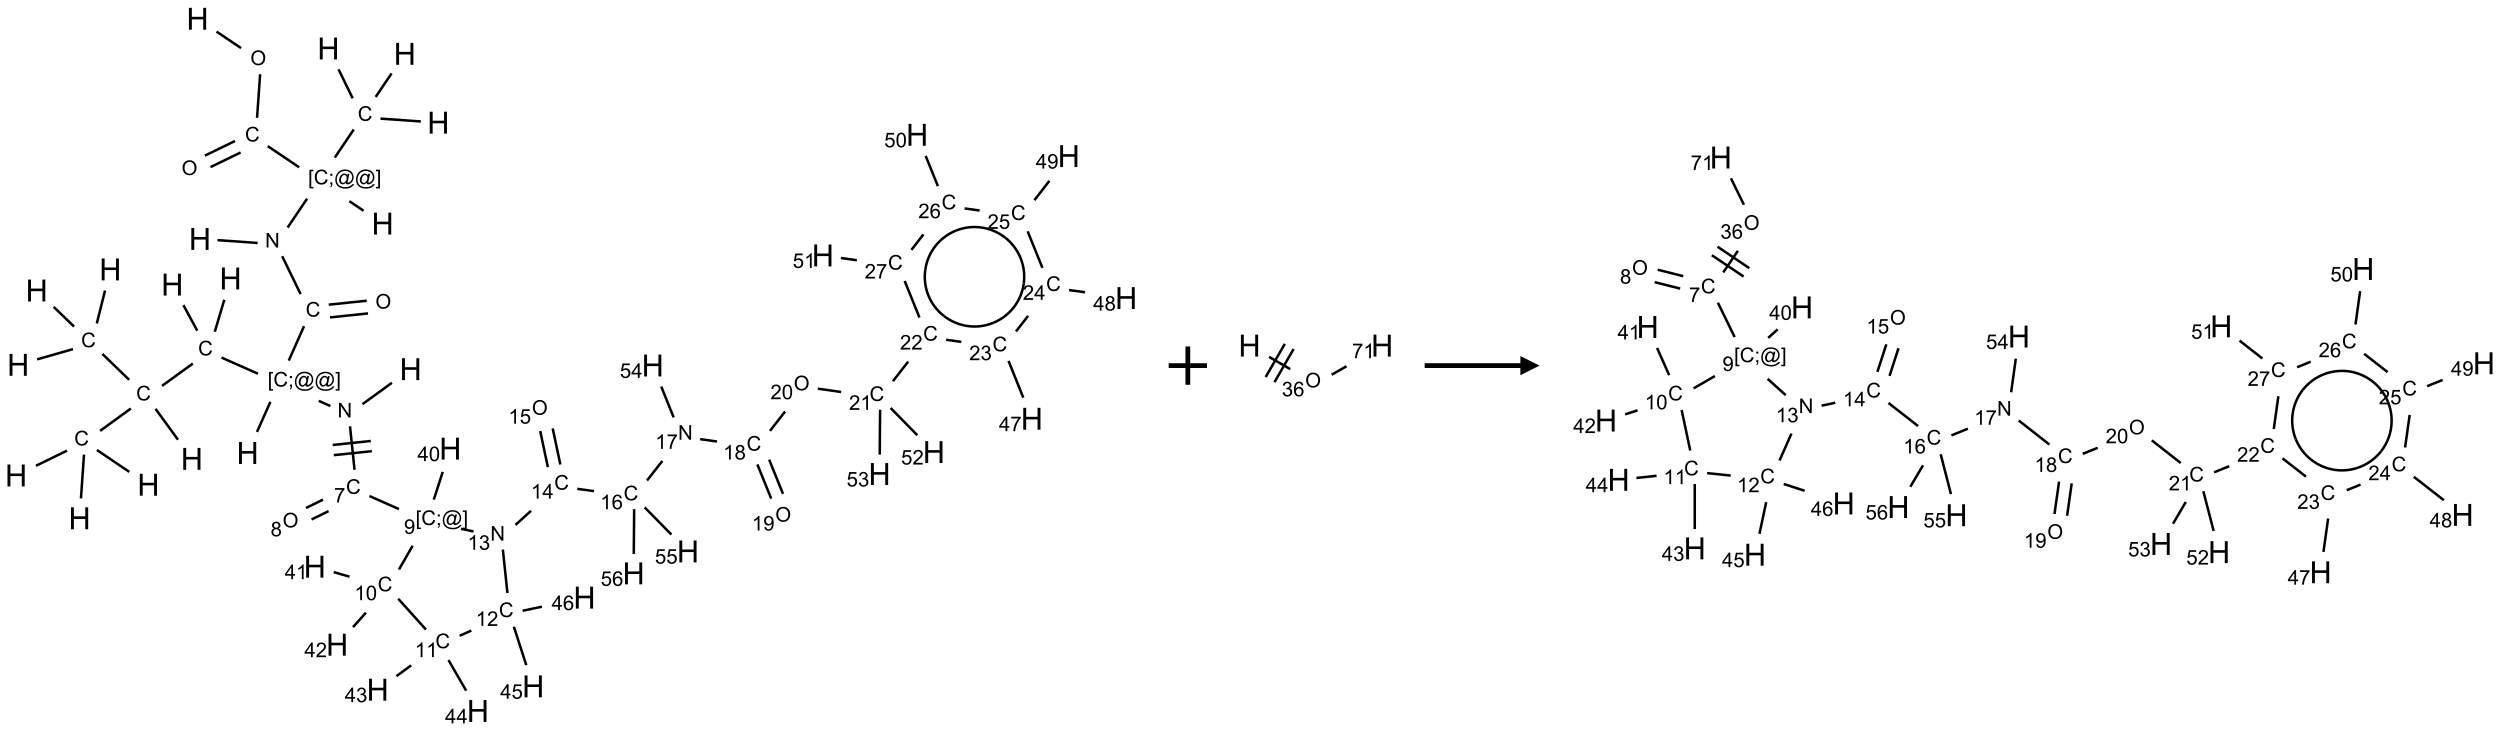 <?xml version="1.0" encoding="UTF-8"?>
<svg xmlns="http://www.w3.org/2000/svg" xmlns:xlink="http://www.w3.org/1999/xlink" width="1306" height="382" viewBox="0 0 1306 382">
<defs>
<g>
<g id="glyph-0-0">
<path d="M 2 0 L 2 -10 L 10 -10 L 10 0 Z M 2.25 -0.25 L 9.75 -0.25 L 9.75 -9.75 L 2.25 -9.75 Z M 2.25 -0.25 "/>
</g>
<g id="glyph-0-1">
<path d="M 1.281 0 L 1.281 -11.453 L 2.797 -11.453 L 2.797 -6.75 L 8.75 -6.75 L 8.75 -11.453 L 10.266 -11.453 L 10.266 0 L 8.75 0 L 8.75 -5.398 L 2.797 -5.398 L 2.797 0 Z M 1.281 0 "/>
</g>
<g id="glyph-1-0">
<path d="M 1.332 0 L 1.332 -6.668 L 6.668 -6.668 L 6.668 0 Z M 1.5 -0.168 L 6.5 -0.168 L 6.5 -6.5 L 1.5 -6.5 Z M 1.5 -0.168 "/>
</g>
<g id="glyph-1-1">
<path d="M 0.516 -3.719 C 0.516 -4.984 0.855 -5.977 1.535 -6.695 C 2.215 -7.414 3.094 -7.77 4.172 -7.77 C 4.875 -7.77 5.512 -7.602 6.078 -7.266 C 6.645 -6.93 7.074 -6.461 7.371 -5.855 C 7.668 -5.254 7.816 -4.57 7.816 -3.809 C 7.816 -3.035 7.66 -2.34 7.348 -1.73 C 7.035 -1.117 6.594 -0.656 6.02 -0.34 C 5.449 -0.027 4.828 0.129 4.168 0.129 C 3.449 0.129 2.805 -0.043 2.238 -0.391 C 1.672 -0.738 1.246 -1.211 0.953 -1.812 C 0.66 -2.414 0.516 -3.047 0.516 -3.719 Z M 1.559 -3.703 C 1.559 -2.781 1.805 -2.059 2.301 -1.527 C 2.793 -1 3.414 -0.734 4.16 -0.734 C 4.922 -0.734 5.547 -1 6.039 -1.535 C 6.531 -2.07 6.777 -2.828 6.777 -3.812 C 6.777 -4.434 6.672 -4.977 6.461 -5.441 C 6.25 -5.902 5.945 -6.262 5.539 -6.52 C 5.133 -6.773 4.68 -6.902 4.176 -6.902 C 3.461 -6.902 2.848 -6.656 2.332 -6.164 C 1.816 -5.672 1.559 -4.852 1.559 -3.703 Z M 1.559 -3.703 "/>
</g>
<g id="glyph-1-2">
<path d="M 6.27 -2.676 L 7.281 -2.422 C 7.07 -1.594 6.688 -0.961 6.137 -0.523 C 5.586 -0.086 4.914 0.129 4.121 0.129 C 3.297 0.129 2.629 -0.039 2.113 -0.371 C 1.598 -0.707 1.203 -1.191 0.934 -1.828 C 0.664 -2.465 0.531 -3.145 0.531 -3.875 C 0.531 -4.672 0.684 -5.363 0.988 -5.957 C 1.293 -6.547 1.723 -6.996 2.285 -7.305 C 2.844 -7.613 3.461 -7.766 4.137 -7.766 C 4.898 -7.766 5.543 -7.57 6.062 -7.184 C 6.582 -6.793 6.945 -6.246 7.152 -5.543 L 6.156 -5.309 C 5.98 -5.863 5.723 -6.266 5.387 -6.52 C 5.051 -6.773 4.625 -6.902 4.113 -6.902 C 3.527 -6.902 3.039 -6.762 2.645 -6.48 C 2.25 -6.199 1.973 -5.82 1.812 -5.348 C 1.652 -4.871 1.574 -4.383 1.574 -3.879 C 1.574 -3.23 1.668 -2.664 1.855 -2.18 C 2.047 -1.695 2.34 -1.332 2.738 -1.094 C 3.137 -0.855 3.57 -0.734 4.035 -0.734 C 4.602 -0.734 5.082 -0.898 5.473 -1.223 C 5.867 -1.551 6.133 -2.035 6.27 -2.676 Z M 6.27 -2.676 "/>
</g>
<g id="glyph-1-3">
<path d="M 0.723 2.121 L 0.723 -7.637 L 2.793 -7.637 L 2.793 -6.859 L 1.66 -6.859 L 1.66 1.344 L 2.793 1.344 L 2.793 2.121 Z M 0.723 2.121 "/>
</g>
<g id="glyph-1-4">
<path d="M 0.949 -4.465 L 0.949 -5.531 L 2.016 -5.531 L 2.016 -4.465 Z M 0.949 0 L 0.949 -1.066 L 2.016 -1.066 L 2.016 0 C 2.016 0.391 1.945 0.711 1.809 0.949 C 1.668 1.191 1.449 1.379 1.145 1.512 L 0.887 1.109 C 1.082 1.023 1.23 0.895 1.324 0.727 C 1.418 0.559 1.469 0.316 1.48 0 Z M 0.949 0 "/>
</g>
<g id="glyph-1-5">
<path d="M 6.047 -0.848 C 5.82 -0.59 5.57 -0.379 5.289 -0.223 C 5.008 -0.062 4.73 0.016 4.449 0.016 C 4.141 0.016 3.84 -0.074 3.547 -0.254 C 3.254 -0.434 3.02 -0.715 2.836 -1.09 C 2.652 -1.465 2.562 -1.875 2.562 -2.324 C 2.562 -2.875 2.703 -3.43 2.988 -3.98 C 3.27 -4.535 3.621 -4.953 4.043 -5.23 C 4.461 -5.508 4.871 -5.645 5.266 -5.645 C 5.566 -5.645 5.855 -5.566 6.129 -5.41 C 6.402 -5.25 6.641 -5.012 6.84 -4.688 L 7.016 -5.496 L 7.949 -5.496 L 7.199 -2 C 7.094 -1.516 7.043 -1.246 7.043 -1.191 C 7.043 -1.098 7.078 -1.02 7.148 -0.949 C 7.219 -0.883 7.305 -0.848 7.406 -0.848 C 7.59 -0.848 7.832 -0.953 8.129 -1.168 C 8.527 -1.445 8.84 -1.816 9.07 -2.285 C 9.301 -2.75 9.418 -3.234 9.418 -3.73 C 9.418 -4.309 9.27 -4.852 8.973 -5.355 C 8.676 -5.859 8.23 -6.262 7.645 -6.562 C 7.055 -6.863 6.406 -7.016 5.691 -7.016 C 4.879 -7.016 4.137 -6.824 3.465 -6.445 C 2.793 -6.066 2.273 -5.52 1.902 -4.809 C 1.535 -4.098 1.348 -3.34 1.348 -2.527 C 1.348 -1.676 1.535 -0.941 1.902 -0.328 C 2.273 0.285 2.809 0.742 3.508 1.035 C 4.207 1.328 4.984 1.473 5.832 1.473 C 6.742 1.473 7.504 1.32 8.121 1.016 C 8.734 0.711 9.195 0.34 9.5 -0.098 L 10.441 -0.098 C 10.266 0.266 9.961 0.637 9.531 1.016 C 9.102 1.395 8.59 1.695 7.996 1.914 C 7.402 2.133 6.688 2.246 5.848 2.246 C 5.078 2.246 4.367 2.145 3.715 1.949 C 3.066 1.75 2.512 1.453 2.051 1.055 C 1.594 0.656 1.25 0.199 1.016 -0.316 C 0.723 -0.973 0.578 -1.684 0.578 -2.441 C 0.578 -3.289 0.75 -4.098 1.098 -4.863 C 1.523 -5.805 2.125 -6.527 2.902 -7.027 C 3.684 -7.527 4.629 -7.777 5.738 -7.777 C 6.602 -7.777 7.375 -7.602 8.059 -7.246 C 8.746 -6.895 9.285 -6.371 9.684 -5.672 C 10.02 -5.07 10.188 -4.418 10.188 -3.715 C 10.188 -2.707 9.832 -1.812 9.125 -1.031 C 8.492 -0.328 7.801 0.02 7.051 0.02 C 6.812 0.02 6.617 -0.016 6.473 -0.09 C 6.324 -0.16 6.215 -0.266 6.145 -0.402 C 6.102 -0.488 6.066 -0.637 6.047 -0.848 Z M 3.527 -2.262 C 3.527 -1.785 3.641 -1.414 3.863 -1.152 C 4.09 -0.887 4.348 -0.754 4.641 -0.754 C 4.836 -0.754 5.039 -0.812 5.254 -0.93 C 5.469 -1.047 5.676 -1.219 5.871 -1.449 C 6.066 -1.676 6.23 -1.969 6.355 -2.32 C 6.48 -2.672 6.543 -3.027 6.543 -3.379 C 6.543 -3.852 6.426 -4.219 6.191 -4.48 C 5.957 -4.738 5.672 -4.871 5.332 -4.871 C 5.109 -4.871 4.902 -4.812 4.707 -4.699 C 4.512 -4.586 4.32 -4.406 4.137 -4.156 C 3.953 -3.906 3.805 -3.602 3.691 -3.246 C 3.582 -2.887 3.527 -2.559 3.527 -2.262 Z M 3.527 -2.262 "/>
</g>
<g id="glyph-1-6">
<path d="M 2.27 2.121 L 0.203 2.121 L 0.203 1.344 L 1.332 1.344 L 1.332 -6.859 L 0.203 -6.859 L 0.203 -7.637 L 2.27 -7.637 Z M 2.27 2.121 "/>
</g>
<g id="glyph-1-7">
<path d="M 0.812 0 L 0.812 -7.637 L 1.848 -7.637 L 5.859 -1.641 L 5.859 -7.637 L 6.828 -7.637 L 6.828 0 L 5.793 0 L 1.781 -6 L 1.781 0 Z M 0.812 0 "/>
</g>
<g id="glyph-1-8">
<path d="M 0.504 -6.637 L 0.504 -7.535 L 5.449 -7.535 L 5.449 -6.809 C 4.961 -6.289 4.48 -5.602 4.004 -4.746 C 3.527 -3.887 3.156 -3.004 2.895 -2.098 C 2.707 -1.461 2.59 -0.762 2.535 0 L 1.574 0 C 1.582 -0.602 1.703 -1.328 1.926 -2.176 C 2.152 -3.027 2.477 -3.848 2.898 -4.637 C 3.32 -5.426 3.77 -6.094 4.246 -6.637 Z M 0.504 -6.637 "/>
</g>
<g id="glyph-1-9">
<path d="M 1.887 -4.141 C 1.496 -4.281 1.207 -4.484 1.02 -4.75 C 0.832 -5.016 0.738 -5.328 0.738 -5.699 C 0.738 -6.254 0.938 -6.719 1.34 -7.098 C 1.738 -7.477 2.27 -7.668 2.934 -7.668 C 3.598 -7.668 4.137 -7.473 4.543 -7.086 C 4.949 -6.699 5.152 -6.227 5.152 -5.672 C 5.152 -5.316 5.059 -5.008 4.871 -4.746 C 4.688 -4.484 4.406 -4.281 4.027 -4.141 C 4.496 -3.988 4.852 -3.742 5.098 -3.402 C 5.34 -3.062 5.465 -2.656 5.465 -2.184 C 5.465 -1.531 5.234 -0.98 4.77 -0.535 C 4.309 -0.09 3.703 0.129 2.949 0.129 C 2.195 0.129 1.586 -0.094 1.125 -0.539 C 0.664 -0.984 0.434 -1.543 0.434 -2.207 C 0.434 -2.703 0.559 -3.121 0.809 -3.457 C 1.062 -3.793 1.422 -4.02 1.887 -4.141 Z M 1.699 -5.73 C 1.699 -5.367 1.812 -5.074 2.047 -4.844 C 2.281 -4.613 2.582 -4.5 2.953 -4.5 C 3.312 -4.5 3.609 -4.613 3.84 -4.84 C 4.07 -5.066 4.188 -5.348 4.188 -5.676 C 4.188 -6.02 4.07 -6.309 3.832 -6.543 C 3.594 -6.777 3.297 -6.895 2.941 -6.895 C 2.586 -6.895 2.289 -6.781 2.051 -6.551 C 1.816 -6.324 1.699 -6.047 1.699 -5.73 Z M 1.395 -2.203 C 1.395 -1.938 1.461 -1.676 1.586 -1.426 C 1.711 -1.176 1.902 -0.984 2.152 -0.848 C 2.402 -0.711 2.672 -0.641 2.957 -0.641 C 3.406 -0.641 3.777 -0.785 4.066 -1.074 C 4.359 -1.363 4.504 -1.727 4.504 -2.172 C 4.504 -2.625 4.355 -2.996 4.055 -3.293 C 3.754 -3.586 3.379 -3.734 2.926 -3.734 C 2.484 -3.734 2.121 -3.59 1.832 -3.297 C 1.543 -3.004 1.395 -2.641 1.395 -2.203 Z M 1.395 -2.203 "/>
</g>
<g id="glyph-1-10">
<path d="M 0.582 -1.766 L 1.484 -1.848 C 1.562 -1.426 1.707 -1.117 1.922 -0.926 C 2.137 -0.734 2.414 -0.641 2.75 -0.641 C 3.039 -0.641 3.289 -0.707 3.508 -0.84 C 3.727 -0.973 3.902 -1.148 4.043 -1.367 C 4.18 -1.586 4.297 -1.887 4.391 -2.262 C 4.484 -2.637 4.531 -3.016 4.531 -3.406 C 4.531 -3.449 4.531 -3.512 4.527 -3.594 C 4.34 -3.297 4.082 -3.055 3.758 -2.867 C 3.434 -2.68 3.082 -2.59 2.703 -2.59 C 2.07 -2.59 1.535 -2.816 1.098 -3.277 C 0.66 -3.734 0.441 -4.34 0.441 -5.09 C 0.441 -5.863 0.672 -6.484 1.129 -6.957 C 1.586 -7.43 2.156 -7.668 2.844 -7.668 C 3.34 -7.668 3.793 -7.531 4.207 -7.266 C 4.617 -7 4.93 -6.617 5.145 -6.121 C 5.355 -5.629 5.465 -4.91 5.465 -3.973 C 5.465 -2.996 5.359 -2.223 5.145 -1.645 C 4.934 -1.066 4.617 -0.625 4.199 -0.324 C 3.781 -0.02 3.293 0.129 2.73 0.129 C 2.133 0.129 1.645 -0.035 1.266 -0.367 C 0.887 -0.699 0.66 -1.164 0.582 -1.766 Z M 4.422 -5.137 C 4.422 -5.676 4.277 -6.102 3.992 -6.418 C 3.707 -6.734 3.359 -6.891 2.957 -6.891 C 2.543 -6.891 2.18 -6.719 1.871 -6.379 C 1.562 -6.039 1.406 -5.598 1.406 -5.059 C 1.406 -4.57 1.555 -4.176 1.848 -3.871 C 2.141 -3.566 2.5 -3.418 2.934 -3.418 C 3.367 -3.418 3.723 -3.57 4.004 -3.871 C 4.281 -4.176 4.422 -4.598 4.422 -5.137 Z M 4.422 -5.137 "/>
</g>
<g id="glyph-1-11">
<path d="M 3.449 0 L 3.449 -1.828 L 0.137 -1.828 L 0.137 -2.688 L 3.621 -7.637 L 4.387 -7.637 L 4.387 -2.688 L 5.418 -2.688 L 5.418 -1.828 L 4.387 -1.828 L 4.387 0 Z M 3.449 -2.688 L 3.449 -6.129 L 1.059 -2.688 Z M 3.449 -2.688 "/>
</g>
<g id="glyph-1-12">
<path d="M 0.441 -3.766 C 0.441 -4.668 0.535 -5.395 0.723 -5.945 C 0.906 -6.496 1.184 -6.922 1.551 -7.219 C 1.918 -7.516 2.375 -7.668 2.934 -7.668 C 3.344 -7.668 3.703 -7.586 4.012 -7.418 C 4.32 -7.254 4.574 -7.016 4.777 -6.707 C 4.977 -6.395 5.137 -6.016 5.25 -5.57 C 5.363 -5.125 5.422 -4.523 5.422 -3.766 C 5.422 -2.871 5.328 -2.148 5.145 -1.598 C 4.961 -1.047 4.688 -0.621 4.32 -0.32 C 3.953 -0.02 3.492 0.129 2.934 0.129 C 2.195 0.129 1.617 -0.133 1.199 -0.66 C 0.695 -1.297 0.441 -2.332 0.441 -3.766 Z M 1.406 -3.766 C 1.406 -2.512 1.555 -1.68 1.848 -1.262 C 2.141 -0.848 2.5 -0.641 2.934 -0.641 C 3.363 -0.641 3.727 -0.848 4.02 -1.266 C 4.312 -1.684 4.457 -2.516 4.457 -3.766 C 4.457 -5.023 4.312 -5.859 4.02 -6.27 C 3.727 -6.684 3.359 -6.891 2.922 -6.891 C 2.492 -6.891 2.148 -6.707 1.891 -6.344 C 1.566 -5.879 1.406 -5.02 1.406 -3.766 Z M 1.406 -3.766 "/>
</g>
<g id="glyph-1-13">
<path d="M 3.973 0 L 3.035 0 L 3.035 -5.973 C 2.809 -5.758 2.516 -5.543 2.148 -5.328 C 1.781 -5.113 1.453 -4.953 1.16 -4.844 L 1.16 -5.75 C 1.684 -5.996 2.145 -6.297 2.535 -6.645 C 2.93 -6.996 3.207 -7.336 3.371 -7.668 L 3.973 -7.668 Z M 3.973 0 "/>
</g>
<g id="glyph-1-14">
<path d="M 5.371 -0.902 L 5.371 0 L 0.324 0 C 0.316 -0.227 0.352 -0.441 0.434 -0.652 C 0.562 -0.996 0.766 -1.332 1.051 -1.668 C 1.332 -2 1.742 -2.387 2.277 -2.824 C 3.105 -3.504 3.668 -4.043 3.957 -4.441 C 4.25 -4.84 4.395 -5.215 4.395 -5.566 C 4.395 -5.938 4.262 -6.254 3.996 -6.508 C 3.73 -6.762 3.387 -6.891 2.957 -6.891 C 2.508 -6.891 2.145 -6.754 1.875 -6.484 C 1.605 -6.215 1.469 -5.84 1.465 -5.359 L 0.5 -5.457 C 0.566 -6.176 0.812 -6.727 1.246 -7.102 C 1.676 -7.477 2.254 -7.668 2.98 -7.668 C 3.711 -7.668 4.293 -7.465 4.719 -7.059 C 5.145 -6.652 5.359 -6.148 5.359 -5.547 C 5.359 -5.242 5.297 -4.941 5.172 -4.645 C 5.047 -4.352 4.84 -4.039 4.551 -3.715 C 4.262 -3.387 3.777 -2.938 3.105 -2.371 C 2.543 -1.898 2.18 -1.578 2.02 -1.41 C 1.859 -1.242 1.73 -1.07 1.625 -0.902 Z M 5.371 -0.902 "/>
</g>
<g id="glyph-1-15">
<path d="M 0.449 -2.016 L 1.387 -2.141 C 1.492 -1.609 1.676 -1.227 1.934 -0.992 C 2.191 -0.758 2.508 -0.641 2.879 -0.641 C 3.32 -0.641 3.695 -0.793 3.996 -1.098 C 4.301 -1.402 4.453 -1.781 4.453 -2.234 C 4.453 -2.664 4.312 -3.02 4.031 -3.301 C 3.75 -3.578 3.391 -3.719 2.957 -3.719 C 2.781 -3.719 2.562 -3.684 2.297 -3.613 L 2.402 -4.438 C 2.465 -4.43 2.516 -4.426 2.551 -4.426 C 2.949 -4.426 3.312 -4.531 3.629 -4.738 C 3.949 -4.949 4.109 -5.27 4.109 -5.703 C 4.109 -6.047 3.992 -6.332 3.762 -6.559 C 3.527 -6.785 3.227 -6.895 2.859 -6.895 C 2.496 -6.895 2.191 -6.781 1.949 -6.551 C 1.707 -6.324 1.547 -5.98 1.48 -5.52 L 0.543 -5.688 C 0.656 -6.316 0.918 -6.805 1.324 -7.148 C 1.73 -7.492 2.234 -7.668 2.84 -7.668 C 3.254 -7.668 3.641 -7.578 3.988 -7.398 C 4.34 -7.219 4.609 -6.977 4.793 -6.668 C 4.98 -6.359 5.074 -6.031 5.074 -5.684 C 5.074 -5.352 4.984 -5.051 4.809 -4.781 C 4.629 -4.512 4.367 -4.297 4.02 -4.137 C 4.473 -4.031 4.824 -3.816 5.074 -3.488 C 5.324 -3.16 5.449 -2.75 5.449 -2.254 C 5.449 -1.59 5.203 -1.023 4.719 -0.559 C 4.234 -0.098 3.617 0.137 2.875 0.137 C 2.203 0.137 1.648 -0.062 1.207 -0.465 C 0.762 -0.863 0.512 -1.379 0.449 -2.016 Z M 0.449 -2.016 "/>
</g>
<g id="glyph-1-16">
<path d="M 0.441 -2 L 1.426 -2.082 C 1.5 -1.605 1.668 -1.242 1.934 -1.004 C 2.199 -0.762 2.52 -0.641 2.895 -0.641 C 3.348 -0.641 3.73 -0.812 4.043 -1.152 C 4.355 -1.492 4.512 -1.941 4.512 -2.504 C 4.512 -3.039 4.359 -3.461 4.059 -3.77 C 3.758 -4.078 3.367 -4.234 2.879 -4.234 C 2.578 -4.234 2.305 -4.164 2.062 -4.027 C 1.82 -3.891 1.629 -3.715 1.488 -3.496 L 0.609 -3.609 L 1.348 -7.531 L 5.145 -7.531 L 5.145 -6.637 L 2.098 -6.637 L 1.688 -4.582 C 2.145 -4.902 2.625 -5.062 3.129 -5.062 C 3.797 -5.062 4.359 -4.832 4.816 -4.371 C 5.277 -3.91 5.504 -3.312 5.504 -2.59 C 5.504 -1.898 5.305 -1.301 4.902 -0.797 C 4.41 -0.18 3.742 0.129 2.895 0.129 C 2.199 0.129 1.633 -0.062 1.195 -0.453 C 0.758 -0.844 0.504 -1.359 0.441 -2 Z M 0.441 -2 "/>
</g>
<g id="glyph-1-17">
<path d="M 5.309 -5.766 L 4.375 -5.691 C 4.293 -6.059 4.172 -6.328 4.02 -6.496 C 3.766 -6.762 3.453 -6.895 3.082 -6.895 C 2.785 -6.895 2.523 -6.812 2.297 -6.645 C 2 -6.43 1.77 -6.117 1.598 -5.703 C 1.43 -5.289 1.34 -4.703 1.332 -3.938 C 1.559 -4.281 1.836 -4.535 2.16 -4.703 C 2.488 -4.871 2.828 -4.953 3.188 -4.953 C 3.812 -4.953 4.344 -4.723 4.785 -4.262 C 5.223 -3.801 5.441 -3.207 5.441 -2.48 C 5.441 -2 5.34 -1.555 5.133 -1.145 C 4.926 -0.73 4.641 -0.418 4.281 -0.199 C 3.922 0.02 3.512 0.129 3.051 0.129 C 2.27 0.129 1.633 -0.156 1.141 -0.73 C 0.648 -1.305 0.402 -2.254 0.402 -3.574 C 0.402 -5.051 0.672 -6.121 1.219 -6.793 C 1.695 -7.375 2.336 -7.668 3.141 -7.668 C 3.742 -7.668 4.234 -7.5 4.617 -7.16 C 5 -6.824 5.23 -6.359 5.309 -5.766 Z M 1.48 -2.473 C 1.48 -2.152 1.547 -1.844 1.684 -1.547 C 1.82 -1.25 2.016 -1.027 2.262 -0.871 C 2.508 -0.719 2.766 -0.641 3.035 -0.641 C 3.434 -0.641 3.773 -0.801 4.059 -1.121 C 4.344 -1.441 4.484 -1.875 4.484 -2.422 C 4.484 -2.949 4.344 -3.367 4.062 -3.668 C 3.781 -3.973 3.426 -4.125 3 -4.125 C 2.578 -4.125 2.219 -3.973 1.922 -3.668 C 1.625 -3.363 1.48 -2.969 1.48 -2.473 Z M 1.48 -2.473 "/>
</g>
</g>
</defs>
<path fill="none" stroke-width="0.033" stroke-linecap="butt" stroke-linejoin="miter" stroke="rgb(0%, 0%, 0%)" stroke-opacity="1" stroke-miterlimit="10" d="M 2.618 0.168 L 2.938 0.383 " transform="matrix(40, 0, 0, 40, 8.406, 9.809)"/>
<path fill="none" stroke-width="0.033" stroke-linecap="butt" stroke-linejoin="miter" stroke="rgb(0%, 0%, 0%)" stroke-opacity="1" stroke-miterlimit="10" d="M 3.187 0.725 L 3.147 1.294 " transform="matrix(40, 0, 0, 40, 8.406, 9.809)"/>
<path fill="none" stroke-width="0.033" stroke-linecap="butt" stroke-linejoin="miter" stroke="rgb(0%, 0%, 0%)" stroke-opacity="1" stroke-miterlimit="10" d="M 2.859 1.596 L 2.466 1.787 " transform="matrix(40, 0, 0, 40, 8.406, 9.809)"/>
<path fill="none" stroke-width="0.033" stroke-linecap="butt" stroke-linejoin="miter" stroke="rgb(0%, 0%, 0%)" stroke-opacity="1" stroke-miterlimit="10" d="M 2.932 1.746 L 2.539 1.937 " transform="matrix(40, 0, 0, 40, 8.406, 9.809)"/>
<path fill="none" stroke-width="0.033" stroke-linecap="butt" stroke-linejoin="miter" stroke="rgb(0%, 0%, 0%)" stroke-opacity="1" stroke-miterlimit="10" d="M 3.286 1.663 L 3.697 1.94 " transform="matrix(40, 0, 0, 40, 8.406, 9.809)"/>
<path fill="none" stroke-width="0.033" stroke-linecap="butt" stroke-linejoin="miter" stroke="rgb(0%, 0%, 0%)" stroke-opacity="1" stroke-miterlimit="10" d="M 4.352 2.382 L 4.538 2.507 " transform="matrix(40, 0, 0, 40, 8.406, 9.809)"/>
<path fill="none" stroke-width="0.033" stroke-linecap="butt" stroke-linejoin="miter" stroke="rgb(0%, 0%, 0%)" stroke-opacity="1" stroke-miterlimit="10" d="M 3.8 2.35 L 3.546 2.727 " transform="matrix(40, 0, 0, 40, 8.406, 9.809)"/>
<path fill="none" stroke-width="0.033" stroke-linecap="butt" stroke-linejoin="miter" stroke="rgb(0%, 0%, 0%)" stroke-opacity="1" stroke-miterlimit="10" d="M 3.155 2.928 L 2.63 2.891 " transform="matrix(40, 0, 0, 40, 8.406, 9.809)"/>
<path fill="none" stroke-width="0.033" stroke-linecap="butt" stroke-linejoin="miter" stroke="rgb(0%, 0%, 0%)" stroke-opacity="1" stroke-miterlimit="10" d="M 3.475 3.101 L 3.716 3.596 " transform="matrix(40, 0, 0, 40, 8.406, 9.809)"/>
<path fill="none" stroke-width="0.033" stroke-linecap="butt" stroke-linejoin="miter" stroke="rgb(0%, 0%, 0%)" stroke-opacity="1" stroke-miterlimit="10" d="M 4.1 3.9 L 4.596 3.848 " transform="matrix(40, 0, 0, 40, 8.406, 9.809)"/>
<path fill="none" stroke-width="0.033" stroke-linecap="butt" stroke-linejoin="miter" stroke="rgb(0%, 0%, 0%)" stroke-opacity="1" stroke-miterlimit="10" d="M 4.083 3.734 L 4.579 3.682 " transform="matrix(40, 0, 0, 40, 8.406, 9.809)"/>
<path fill="none" stroke-width="0.033" stroke-linecap="butt" stroke-linejoin="miter" stroke="rgb(0%, 0%, 0%)" stroke-opacity="1" stroke-miterlimit="10" d="M 3.761 4.014 L 3.561 4.464 " transform="matrix(40, 0, 0, 40, 8.406, 9.809)"/>
<path fill="none" stroke-width="0.033" stroke-linecap="butt" stroke-linejoin="miter" stroke="rgb(0%, 0%, 0%)" stroke-opacity="1" stroke-miterlimit="10" d="M 3.321 5.003 L 3.146 5.396 " transform="matrix(40, 0, 0, 40, 8.406, 9.809)"/>
<path fill="none" stroke-width="0.033" stroke-linecap="butt" stroke-linejoin="miter" stroke="rgb(0%, 0%, 0%)" stroke-opacity="1" stroke-miterlimit="10" d="M 3.953 4.99 L 4.105 5.058 " transform="matrix(40, 0, 0, 40, 8.406, 9.809)"/>
<path fill="none" stroke-width="0.033" stroke-linecap="butt" stroke-linejoin="miter" stroke="rgb(0%, 0%, 0%)" stroke-opacity="1" stroke-miterlimit="10" d="M 4.524 5.033 L 4.908 4.754 " transform="matrix(40, 0, 0, 40, 8.406, 9.809)"/>
<path fill="none" stroke-width="0.033" stroke-linecap="butt" stroke-linejoin="miter" stroke="rgb(0%, 0%, 0%)" stroke-opacity="1" stroke-miterlimit="10" d="M 4.361 5.323 L 4.42 5.89 " transform="matrix(40, 0, 0, 40, 8.406, 9.809)"/>
<path fill="none" stroke-width="0.033" stroke-linecap="butt" stroke-linejoin="miter" stroke="rgb(0%, 0%, 0%)" stroke-opacity="1" stroke-miterlimit="10" d="M 4.149 5.699 L 4.646 5.647 " transform="matrix(40, 0, 0, 40, 8.406, 9.809)"/>
<path fill="none" stroke-width="0.033" stroke-linecap="butt" stroke-linejoin="miter" stroke="rgb(0%, 0%, 0%)" stroke-opacity="1" stroke-miterlimit="10" d="M 4.135 5.566 L 4.632 5.514 " transform="matrix(40, 0, 0, 40, 8.406, 9.809)"/>
<path fill="none" stroke-width="0.033" stroke-linecap="butt" stroke-linejoin="miter" stroke="rgb(0%, 0%, 0%)" stroke-opacity="1" stroke-miterlimit="10" d="M 4.008 6.28 L 3.786 6.389 " transform="matrix(40, 0, 0, 40, 8.406, 9.809)"/>
<path fill="none" stroke-width="0.033" stroke-linecap="butt" stroke-linejoin="miter" stroke="rgb(0%, 0%, 0%)" stroke-opacity="1" stroke-miterlimit="10" d="M 4.081 6.43 L 3.859 6.539 " transform="matrix(40, 0, 0, 40, 8.406, 9.809)"/>
<path fill="none" stroke-width="0.033" stroke-linecap="butt" stroke-linejoin="miter" stroke="rgb(0%, 0%, 0%)" stroke-opacity="1" stroke-miterlimit="10" d="M 4.615 6.233 L 5 6.404 " transform="matrix(40, 0, 0, 40, 8.406, 9.809)"/>
<path fill="none" stroke-width="0.033" stroke-linecap="butt" stroke-linejoin="miter" stroke="rgb(0%, 0%, 0%)" stroke-opacity="1" stroke-miterlimit="10" d="M 5.455 6.28 L 5.572 5.918 " transform="matrix(40, 0, 0, 40, 8.406, 9.809)"/>
<path fill="none" stroke-width="0.033" stroke-linecap="butt" stroke-linejoin="miter" stroke="rgb(0%, 0%, 0%)" stroke-opacity="1" stroke-miterlimit="10" d="M 5.179 6.882 L 5 7.193 " transform="matrix(40, 0, 0, 40, 8.406, 9.809)"/>
<path fill="none" stroke-width="0.033" stroke-linecap="butt" stroke-linejoin="miter" stroke="rgb(0%, 0%, 0%)" stroke-opacity="1" stroke-miterlimit="10" d="M 4.355 7.286 L 4.148 7.227 " transform="matrix(40, 0, 0, 40, 8.406, 9.809)"/>
<path fill="none" stroke-width="0.033" stroke-linecap="butt" stroke-linejoin="miter" stroke="rgb(0%, 0%, 0%)" stroke-opacity="1" stroke-miterlimit="10" d="M 4.569 7.756 L 4.4 7.945 " transform="matrix(40, 0, 0, 40, 8.406, 9.809)"/>
<path fill="none" stroke-width="0.033" stroke-linecap="butt" stroke-linejoin="miter" stroke="rgb(0%, 0%, 0%)" stroke-opacity="1" stroke-miterlimit="10" d="M 4.991 7.575 L 5.353 7.977 " transform="matrix(40, 0, 0, 40, 8.406, 9.809)"/>
<path fill="none" stroke-width="0.033" stroke-linecap="butt" stroke-linejoin="miter" stroke="rgb(0%, 0%, 0%)" stroke-opacity="1" stroke-miterlimit="10" d="M 5.159 8.445 L 4.967 8.585 " transform="matrix(40, 0, 0, 40, 8.406, 9.809)"/>
<path fill="none" stroke-width="0.033" stroke-linecap="butt" stroke-linejoin="miter" stroke="rgb(0%, 0%, 0%)" stroke-opacity="1" stroke-miterlimit="10" d="M 5.647 8.375 L 5.878 8.775 " transform="matrix(40, 0, 0, 40, 8.406, 9.809)"/>
<path fill="none" stroke-width="0.033" stroke-linecap="butt" stroke-linejoin="miter" stroke="rgb(0%, 0%, 0%)" stroke-opacity="1" stroke-miterlimit="10" d="M 5.793 8.058 L 5.945 7.99 " transform="matrix(40, 0, 0, 40, 8.406, 9.809)"/>
<path fill="none" stroke-width="0.033" stroke-linecap="butt" stroke-linejoin="miter" stroke="rgb(0%, 0%, 0%)" stroke-opacity="1" stroke-miterlimit="10" d="M 6.501 7.94 L 6.663 8.441 " transform="matrix(40, 0, 0, 40, 8.406, 9.809)"/>
<path fill="none" stroke-width="0.033" stroke-linecap="butt" stroke-linejoin="miter" stroke="rgb(0%, 0%, 0%)" stroke-opacity="1" stroke-miterlimit="10" d="M 6.616 7.731 L 6.867 7.678 " transform="matrix(40, 0, 0, 40, 8.406, 9.809)"/>
<path fill="none" stroke-width="0.033" stroke-linecap="butt" stroke-linejoin="miter" stroke="rgb(0%, 0%, 0%)" stroke-opacity="1" stroke-miterlimit="10" d="M 6.417 7.5 L 6.357 6.932 " transform="matrix(40, 0, 0, 40, 8.406, 9.809)"/>
<path fill="none" stroke-width="0.033" stroke-linecap="butt" stroke-linejoin="miter" stroke="rgb(0%, 0%, 0%)" stroke-opacity="1" stroke-miterlimit="10" d="M 5.974 6.696 L 5.811 6.661 " transform="matrix(40, 0, 0, 40, 8.406, 9.809)"/>
<path fill="none" stroke-width="0.033" stroke-linecap="butt" stroke-linejoin="miter" stroke="rgb(0%, 0%, 0%)" stroke-opacity="1" stroke-miterlimit="10" d="M 6.522 6.61 L 6.725 6.426 " transform="matrix(40, 0, 0, 40, 8.406, 9.809)"/>
<path fill="none" stroke-width="0.033" stroke-linecap="butt" stroke-linejoin="miter" stroke="rgb(0%, 0%, 0%)" stroke-opacity="1" stroke-miterlimit="10" d="M 7.108 5.821 L 7.008 5.35 " transform="matrix(40, 0, 0, 40, 8.406, 9.809)"/>
<path fill="none" stroke-width="0.033" stroke-linecap="butt" stroke-linejoin="miter" stroke="rgb(0%, 0%, 0%)" stroke-opacity="1" stroke-miterlimit="10" d="M 6.945 5.856 L 6.845 5.384 " transform="matrix(40, 0, 0, 40, 8.406, 9.809)"/>
<path fill="none" stroke-width="0.033" stroke-linecap="butt" stroke-linejoin="miter" stroke="rgb(0%, 0%, 0%)" stroke-opacity="1" stroke-miterlimit="10" d="M 7.329 6.139 L 7.548 6.169 " transform="matrix(40, 0, 0, 40, 8.406, 9.809)"/>
<path fill="none" stroke-width="0.033" stroke-linecap="butt" stroke-linejoin="miter" stroke="rgb(0%, 0%, 0%)" stroke-opacity="1" stroke-miterlimit="10" d="M 8.24 6.03 L 8.44 5.775 " transform="matrix(40, 0, 0, 40, 8.406, 9.809)"/>
<path fill="none" stroke-width="0.033" stroke-linecap="butt" stroke-linejoin="miter" stroke="rgb(0%, 0%, 0%)" stroke-opacity="1" stroke-miterlimit="10" d="M 8.934 5.49 L 9.153 5.521 " transform="matrix(40, 0, 0, 40, 8.406, 9.809)"/>
<path fill="none" stroke-width="0.033" stroke-linecap="butt" stroke-linejoin="miter" stroke="rgb(0%, 0%, 0%)" stroke-opacity="1" stroke-miterlimit="10" d="M 9.681 5.82 L 9.862 6.267 " transform="matrix(40, 0, 0, 40, 8.406, 9.809)"/>
<path fill="none" stroke-width="0.033" stroke-linecap="butt" stroke-linejoin="miter" stroke="rgb(0%, 0%, 0%)" stroke-opacity="1" stroke-miterlimit="10" d="M 9.835 5.757 L 10.016 6.205 " transform="matrix(40, 0, 0, 40, 8.406, 9.809)"/>
<path fill="none" stroke-width="0.033" stroke-linecap="butt" stroke-linejoin="miter" stroke="rgb(0%, 0%, 0%)" stroke-opacity="1" stroke-miterlimit="10" d="M 9.846 5.382 L 10.043 5.129 " transform="matrix(40, 0, 0, 40, 8.406, 9.809)"/>
<path fill="none" stroke-width="0.033" stroke-linecap="butt" stroke-linejoin="miter" stroke="rgb(0%, 0%, 0%)" stroke-opacity="1" stroke-miterlimit="10" d="M 10.471 4.831 L 10.775 4.874 " transform="matrix(40, 0, 0, 40, 8.406, 9.809)"/>
<path fill="none" stroke-width="0.033" stroke-linecap="butt" stroke-linejoin="miter" stroke="rgb(0%, 0%, 0%)" stroke-opacity="1" stroke-miterlimit="10" d="M 11.452 4.733 L 11.651 4.477 " transform="matrix(40, 0, 0, 40, 8.406, 9.809)"/>
<path fill="none" stroke-width="0.033" stroke-linecap="butt" stroke-linejoin="miter" stroke="rgb(0%, 0%, 0%)" stroke-opacity="1" stroke-miterlimit="10" d="M 12.146 4.192 L 12.345 4.22 " transform="matrix(40, 0, 0, 40, 8.406, 9.809)"/>
<path fill="none" stroke-width="0.033" stroke-linecap="butt" stroke-linejoin="miter" stroke="rgb(0%, 0%, 0%)" stroke-opacity="1" stroke-miterlimit="10" d="M 12.961 4.468 L 13.154 4.948 " transform="matrix(40, 0, 0, 40, 8.406, 9.809)"/>
<path fill="none" stroke-width="0.033" stroke-linecap="butt" stroke-linejoin="miter" stroke="rgb(0%, 0%, 0%)" stroke-opacity="1" stroke-miterlimit="10" d="M 13.058 4.084 L 13.217 3.88 " transform="matrix(40, 0, 0, 40, 8.406, 9.809)"/>
<path fill="none" stroke-width="0.033" stroke-linecap="butt" stroke-linejoin="miter" stroke="rgb(0%, 0%, 0%)" stroke-opacity="1" stroke-miterlimit="10" d="M 13.752 3.543 L 13.96 3.572 " transform="matrix(40, 0, 0, 40, 8.406, 9.809)"/>
<path fill="none" stroke-width="0.033" stroke-linecap="butt" stroke-linejoin="miter" stroke="rgb(0%, 0%, 0%)" stroke-opacity="1" stroke-miterlimit="10" d="M 13.404 3.253 L 13.211 2.776 " transform="matrix(40, 0, 0, 40, 8.406, 9.809)"/>
<path fill="none" stroke-width="0.033" stroke-linecap="butt" stroke-linejoin="miter" stroke="rgb(0%, 0%, 0%)" stroke-opacity="1" stroke-miterlimit="10" d="M 13.299 2.369 L 13.495 2.117 " transform="matrix(40, 0, 0, 40, 8.406, 9.809)"/>
<path fill="none" stroke-width="0.033" stroke-linecap="butt" stroke-linejoin="miter" stroke="rgb(0%, 0%, 0%)" stroke-opacity="1" stroke-miterlimit="10" d="M 12.584 2.504 L 12.387 2.477 " transform="matrix(40, 0, 0, 40, 8.406, 9.809)"/>
<path fill="none" stroke-width="0.033" stroke-linecap="butt" stroke-linejoin="miter" stroke="rgb(0%, 0%, 0%)" stroke-opacity="1" stroke-miterlimit="10" d="M 12.039 2.186 L 11.879 1.791 " transform="matrix(40, 0, 0, 40, 8.406, 9.809)"/>
<path fill="none" stroke-width="0.033" stroke-linecap="butt" stroke-linejoin="miter" stroke="rgb(0%, 0%, 0%)" stroke-opacity="1" stroke-miterlimit="10" d="M 11.85 2.816 L 11.693 3.018 " transform="matrix(40, 0, 0, 40, 8.406, 9.809)"/>
<path fill="none" stroke-width="0.033" stroke-linecap="butt" stroke-linejoin="miter" stroke="rgb(0%, 0%, 0%)" stroke-opacity="1" stroke-miterlimit="10" d="M 11.605 3.424 L 11.798 3.902 " transform="matrix(40, 0, 0, 40, 8.406, 9.809)"/>
<path fill="none" stroke-width="0.033" stroke-linecap="butt" stroke-linejoin="miter" stroke="rgb(0%, 0%, 0%)" stroke-opacity="1" stroke-miterlimit="10" d="M 10.98 3.154 L 10.772 3.124 " transform="matrix(40, 0, 0, 40, 8.406, 9.809)"/>
<path fill="none" stroke-width="0.033" stroke-linecap="butt" stroke-linejoin="miter" stroke="rgb(0%, 0%, 0%)" stroke-opacity="1" stroke-miterlimit="10" d="M 11.421 5.083 L 11.77 5.439 " transform="matrix(40, 0, 0, 40, 8.406, 9.809)"/>
<path fill="none" stroke-width="0.033" stroke-linecap="butt" stroke-linejoin="miter" stroke="rgb(0%, 0%, 0%)" stroke-opacity="1" stroke-miterlimit="10" d="M 11.284 5.106 L 11.279 5.692 " transform="matrix(40, 0, 0, 40, 8.406, 9.809)"/>
<path fill="none" stroke-width="0.033" stroke-linecap="butt" stroke-linejoin="miter" stroke="rgb(0%, 0%, 0%)" stroke-opacity="1" stroke-miterlimit="10" d="M 8.588 5.206 L 8.426 4.804 " transform="matrix(40, 0, 0, 40, 8.406, 9.809)"/>
<path fill="none" stroke-width="0.033" stroke-linecap="butt" stroke-linejoin="miter" stroke="rgb(0%, 0%, 0%)" stroke-opacity="1" stroke-miterlimit="10" d="M 8.209 6.381 L 8.558 6.736 " transform="matrix(40, 0, 0, 40, 8.406, 9.809)"/>
<path fill="none" stroke-width="0.033" stroke-linecap="butt" stroke-linejoin="miter" stroke="rgb(0%, 0%, 0%)" stroke-opacity="1" stroke-miterlimit="10" d="M 8.072 6.404 L 8.067 6.989 " transform="matrix(40, 0, 0, 40, 8.406, 9.809)"/>
<path fill="none" stroke-width="0.033" stroke-linecap="butt" stroke-linejoin="miter" stroke="rgb(0%, 0%, 0%)" stroke-opacity="1" stroke-miterlimit="10" d="M 3.159 4.636 L 2.683 4.425 " transform="matrix(40, 0, 0, 40, 8.406, 9.809)"/>
<path fill="none" stroke-width="0.033" stroke-linecap="butt" stroke-linejoin="miter" stroke="rgb(0%, 0%, 0%)" stroke-opacity="1" stroke-miterlimit="10" d="M 2.595 4.087 L 2.719 3.67 " transform="matrix(40, 0, 0, 40, 8.406, 9.809)"/>
<path fill="none" stroke-width="0.033" stroke-linecap="butt" stroke-linejoin="miter" stroke="rgb(0%, 0%, 0%)" stroke-opacity="1" stroke-miterlimit="10" d="M 2.366 4.073 L 2.185 3.74 " transform="matrix(40, 0, 0, 40, 8.406, 9.809)"/>
<path fill="none" stroke-width="0.033" stroke-linecap="butt" stroke-linejoin="miter" stroke="rgb(0%, 0%, 0%)" stroke-opacity="1" stroke-miterlimit="10" d="M 2.308 4.503 L 1.906 4.794 " transform="matrix(40, 0, 0, 40, 8.406, 9.809)"/>
<path fill="none" stroke-width="0.033" stroke-linecap="butt" stroke-linejoin="miter" stroke="rgb(0%, 0%, 0%)" stroke-opacity="1" stroke-miterlimit="10" d="M 1.821 5.094 L 2.114 5.497 " transform="matrix(40, 0, 0, 40, 8.406, 9.809)"/>
<path fill="none" stroke-width="0.033" stroke-linecap="butt" stroke-linejoin="miter" stroke="rgb(0%, 0%, 0%)" stroke-opacity="1" stroke-miterlimit="10" d="M 1.499 5.09 L 1.097 5.382 " transform="matrix(40, 0, 0, 40, 8.406, 9.809)"/>
<path fill="none" stroke-width="0.033" stroke-linecap="butt" stroke-linejoin="miter" stroke="rgb(0%, 0%, 0%)" stroke-opacity="1" stroke-miterlimit="10" d="M 1.056 5.632 L 1.479 5.918 " transform="matrix(40, 0, 0, 40, 8.406, 9.809)"/>
<path fill="none" stroke-width="0.033" stroke-linecap="butt" stroke-linejoin="miter" stroke="rgb(0%, 0%, 0%)" stroke-opacity="1" stroke-miterlimit="10" d="M 0.665 5.64 L 0.259 5.838 " transform="matrix(40, 0, 0, 40, 8.406, 9.809)"/>
<path fill="none" stroke-width="0.033" stroke-linecap="butt" stroke-linejoin="miter" stroke="rgb(0%, 0%, 0%)" stroke-opacity="1" stroke-miterlimit="10" d="M 0.887 5.692 L 0.847 6.264 " transform="matrix(40, 0, 0, 40, 8.406, 9.809)"/>
<path fill="none" stroke-width="0.033" stroke-linecap="butt" stroke-linejoin="miter" stroke="rgb(0%, 0%, 0%)" stroke-opacity="1" stroke-miterlimit="10" d="M 1.476 4.715 L 1.127 4.377 " transform="matrix(40, 0, 0, 40, 8.406, 9.809)"/>
<path fill="none" stroke-width="0.033" stroke-linecap="butt" stroke-linejoin="miter" stroke="rgb(0%, 0%, 0%)" stroke-opacity="1" stroke-miterlimit="10" d="M 1.054 3.979 L 1.162 3.549 " transform="matrix(40, 0, 0, 40, 8.406, 9.809)"/>
<path fill="none" stroke-width="0.033" stroke-linecap="butt" stroke-linejoin="miter" stroke="rgb(0%, 0%, 0%)" stroke-opacity="1" stroke-miterlimit="10" d="M 0.743 4.314 L 0.275 4.448 " transform="matrix(40, 0, 0, 40, 8.406, 9.809)"/>
<path fill="none" stroke-width="0.033" stroke-linecap="butt" stroke-linejoin="miter" stroke="rgb(0%, 0%, 0%)" stroke-opacity="1" stroke-miterlimit="10" d="M 0.757 4.02 L 0.491 3.763 " transform="matrix(40, 0, 0, 40, 8.406, 9.809)"/>
<path fill="none" stroke-width="0.033" stroke-linecap="butt" stroke-linejoin="miter" stroke="rgb(0%, 0%, 0%)" stroke-opacity="1" stroke-miterlimit="10" d="M 4.162 1.813 L 4.41 1.446 " transform="matrix(40, 0, 0, 40, 8.406, 9.809)"/>
<path fill="none" stroke-width="0.033" stroke-linecap="butt" stroke-linejoin="miter" stroke="rgb(0%, 0%, 0%)" stroke-opacity="1" stroke-miterlimit="10" d="M 4.759 1.304 L 5.286 1.341 " transform="matrix(40, 0, 0, 40, 8.406, 9.809)"/>
<path fill="none" stroke-width="0.033" stroke-linecap="butt" stroke-linejoin="miter" stroke="rgb(0%, 0%, 0%)" stroke-opacity="1" stroke-miterlimit="10" d="M 4.396 1.039 L 4.211 0.66 " transform="matrix(40, 0, 0, 40, 8.406, 9.809)"/>
<path fill="none" stroke-width="0.033" stroke-linecap="butt" stroke-linejoin="miter" stroke="rgb(0%, 0%, 0%)" stroke-opacity="1" stroke-miterlimit="10" d="M 4.696 1.021 L 4.904 0.713 " transform="matrix(40, 0, 0, 40, 8.406, 9.809)"/>
<path fill="none" stroke-width="0.033" stroke-linecap="butt" stroke-linejoin="miter" stroke="rgb(0%, 0%, 0%)" stroke-opacity="1" stroke-miterlimit="10" d="M 12.76 3.972 C 12.545 4.059 12.3 4.024 12.117 3.881 " transform="matrix(40, 0, 0, 40, 8.406, 9.809)"/>
<path fill="none" stroke-width="0.033" stroke-linecap="butt" stroke-linejoin="miter" stroke="rgb(0%, 0%, 0%)" stroke-opacity="1" stroke-miterlimit="10" d="M 13.16 3.46 C 13.128 3.69 12.975 3.885 12.76 3.972 " transform="matrix(40, 0, 0, 40, 8.406, 9.809)"/>
<path fill="none" stroke-width="0.033" stroke-linecap="butt" stroke-linejoin="miter" stroke="rgb(0%, 0%, 0%)" stroke-opacity="1" stroke-miterlimit="10" d="M 12.917 2.858 C 13.1 3.001 13.192 3.23 13.16 3.46 " transform="matrix(40, 0, 0, 40, 8.406, 9.809)"/>
<path fill="none" stroke-width="0.033" stroke-linecap="butt" stroke-linejoin="miter" stroke="rgb(0%, 0%, 0%)" stroke-opacity="1" stroke-miterlimit="10" d="M 12.273 2.767 C 12.489 2.68 12.734 2.715 12.917 2.858 " transform="matrix(40, 0, 0, 40, 8.406, 9.809)"/>
<path fill="none" stroke-width="0.033" stroke-linecap="butt" stroke-linejoin="miter" stroke="rgb(0%, 0%, 0%)" stroke-opacity="1" stroke-miterlimit="10" d="M 11.874 3.279 C 11.906 3.049 12.058 2.854 12.273 2.767 " transform="matrix(40, 0, 0, 40, 8.406, 9.809)"/>
<path fill="none" stroke-width="0.033" stroke-linecap="butt" stroke-linejoin="miter" stroke="rgb(0%, 0%, 0%)" stroke-opacity="1" stroke-miterlimit="10" d="M 12.117 3.881 C 11.934 3.739 11.841 3.509 11.874 3.279 " transform="matrix(40, 0, 0, 40, 8.406, 9.809)"/>
<g fill="rgb(0%, 0%, 0%)" fill-opacity="1">
<use xlink:href="#glyph-0-1" x="97.418" y="15.535"/>
</g>
<g fill="rgb(0%, 0%, 0%)" fill-opacity="1">
<use xlink:href="#glyph-1-1" x="130.773" y="34.023"/>
</g>
<g fill="rgb(0%, 0%, 0%)" fill-opacity="1">
<use xlink:href="#glyph-1-2" x="127.969" y="73.922"/>
</g>
<g fill="rgb(0%, 0%, 0%)" fill-opacity="1">
<use xlink:href="#glyph-1-1" x="94.855" y="91.461"/>
</g>
<g fill="rgb(0%, 0%, 0%)" fill-opacity="1">
<use xlink:href="#glyph-1-3" x="160.938" y="96.301"/>
<use xlink:href="#glyph-1-2" x="163.901" y="96.301"/>
<use xlink:href="#glyph-1-4" x="171.604" y="96.301"/>
<use xlink:href="#glyph-1-5" x="174.568" y="96.301"/>
<use xlink:href="#glyph-1-5" x="185.396" y="96.301"/>
<use xlink:href="#glyph-1-6" x="196.224" y="96.301"/>
</g>
<g fill="rgb(0%, 0%, 0%)" fill-opacity="1">
<use xlink:href="#glyph-0-1" x="194.113" y="122.543"/>
</g>
<g fill="rgb(0%, 0%, 0%)" fill-opacity="1">
<use xlink:href="#glyph-1-7" x="138.48" y="129.32"/>
</g>
<g fill="rgb(0%, 0%, 0%)" fill-opacity="1">
<use xlink:href="#glyph-0-1" x="98.68" y="130.547"/>
</g>
<g fill="rgb(0%, 0%, 0%)" fill-opacity="1">
<use xlink:href="#glyph-1-2" x="159.672" y="165.406"/>
</g>
<g fill="rgb(0%, 0%, 0%)" fill-opacity="1">
<use xlink:href="#glyph-1-1" x="196.094" y="161.227"/>
</g>
<g fill="rgb(0%, 0%, 0%)" fill-opacity="1">
<use xlink:href="#glyph-1-3" x="139.832" y="201.953"/>
<use xlink:href="#glyph-1-2" x="142.796" y="201.953"/>
<use xlink:href="#glyph-1-4" x="150.499" y="201.953"/>
<use xlink:href="#glyph-1-5" x="153.462" y="201.953"/>
<use xlink:href="#glyph-1-5" x="164.29" y="201.953"/>
<use xlink:href="#glyph-1-6" x="175.118" y="201.953"/>
</g>
<g fill="rgb(0%, 0%, 0%)" fill-opacity="1">
<use xlink:href="#glyph-0-1" x="123.578" y="242.371"/>
</g>
<g fill="rgb(0%, 0%, 0%)" fill-opacity="1">
<use xlink:href="#glyph-1-7" x="176.289" y="218.082"/>
</g>
<g fill="rgb(0%, 0%, 0%)" fill-opacity="1">
<use xlink:href="#glyph-0-1" x="208.75" y="198.586"/>
</g>
<g fill="rgb(0%, 0%, 0%)" fill-opacity="1">
<use xlink:href="#glyph-1-2" x="180.75" y="257.996"/>
</g>
<g fill="rgb(0%, 0%, 0%)" fill-opacity="1">
<use xlink:href="#glyph-1-8" x="174.5" y="262.504"/>
</g>
<g fill="rgb(0%, 0%, 0%)" fill-opacity="1">
<use xlink:href="#glyph-1-1" x="147.637" y="275.535"/>
</g>
<g fill="rgb(0%, 0%, 0%)" fill-opacity="1">
<use xlink:href="#glyph-1-9" x="141.355" y="280.168"/>
</g>
<g fill="rgb(0%, 0%, 0%)" fill-opacity="1">
<use xlink:href="#glyph-1-3" x="217.098" y="274.273"/>
<use xlink:href="#glyph-1-2" x="220.061" y="274.273"/>
<use xlink:href="#glyph-1-4" x="227.764" y="274.273"/>
<use xlink:href="#glyph-1-5" x="230.728" y="274.273"/>
<use xlink:href="#glyph-1-6" x="241.556" y="274.273"/>
</g>
<g fill="rgb(0%, 0%, 0%)" fill-opacity="1">
<use xlink:href="#glyph-1-10" x="211.023" y="278.902"/>
</g>
<g fill="rgb(0%, 0%, 0%)" fill-opacity="1">
<use xlink:href="#glyph-0-1" x="229.473" y="240.105"/>
</g>
<g fill="rgb(0%, 0%, 0%)" fill-opacity="1">
<use xlink:href="#glyph-1-11" x="218.066" y="240.898"/>
<use xlink:href="#glyph-1-12" x="223.999" y="240.898"/>
</g>
<g fill="rgb(0%, 0%, 0%)" fill-opacity="1">
<use xlink:href="#glyph-1-2" x="197.293" y="308.906"/>
</g>
<g fill="rgb(0%, 0%, 0%)" fill-opacity="1">
<use xlink:href="#glyph-1-13" x="185.133" y="313.543"/>
<use xlink:href="#glyph-1-12" x="191.065" y="313.543"/>
</g>
<g fill="rgb(0%, 0%, 0%)" fill-opacity="1">
<use xlink:href="#glyph-0-1" x="158.664" y="301.766"/>
</g>
<g fill="rgb(0%, 0%, 0%)" fill-opacity="1">
<use xlink:href="#glyph-1-11" x="148.703" y="302.559"/>
<use xlink:href="#glyph-1-13" x="154.635" y="302.559"/>
</g>
<g fill="rgb(0%, 0%, 0%)" fill-opacity="1">
<use xlink:href="#glyph-0-1" x="170.348" y="342.516"/>
</g>
<g fill="rgb(0%, 0%, 0%)" fill-opacity="1">
<use xlink:href="#glyph-1-11" x="158.992" y="343.309"/>
<use xlink:href="#glyph-1-14" x="164.924" y="343.309"/>
</g>
<g fill="rgb(0%, 0%, 0%)" fill-opacity="1">
<use xlink:href="#glyph-1-2" x="227.434" y="338.633"/>
</g>
<g fill="rgb(0%, 0%, 0%)" fill-opacity="1">
<use xlink:href="#glyph-1-13" x="216.723" y="343.27"/>
<use xlink:href="#glyph-1-13" x="222.655" y="343.27"/>
</g>
<g fill="rgb(0%, 0%, 0%)" fill-opacity="1">
<use xlink:href="#glyph-0-1" x="191.52" y="366.027"/>
</g>
<g fill="rgb(0%, 0%, 0%)" fill-opacity="1">
<use xlink:href="#glyph-1-11" x="180.086" y="366.82"/>
<use xlink:href="#glyph-1-15" x="186.018" y="366.82"/>
</g>
<g fill="rgb(0%, 0%, 0%)" fill-opacity="1">
<use xlink:href="#glyph-0-1" x="243.879" y="377.156"/>
</g>
<g fill="rgb(0%, 0%, 0%)" fill-opacity="1">
<use xlink:href="#glyph-1-11" x="232.477" y="377.918"/>
<use xlink:href="#glyph-1-11" x="238.409" y="377.918"/>
</g>
<g fill="rgb(0%, 0%, 0%)" fill-opacity="1">
<use xlink:href="#glyph-1-2" x="260.602" y="322.363"/>
</g>
<g fill="rgb(0%, 0%, 0%)" fill-opacity="1">
<use xlink:href="#glyph-1-13" x="248.492" y="327"/>
<use xlink:href="#glyph-1-14" x="254.424" y="327"/>
</g>
<g fill="rgb(0%, 0%, 0%)" fill-opacity="1">
<use xlink:href="#glyph-0-1" x="272.781" y="364.289"/>
</g>
<g fill="rgb(0%, 0%, 0%)" fill-opacity="1">
<use xlink:href="#glyph-1-11" x="261.289" y="365.051"/>
<use xlink:href="#glyph-1-16" x="267.221" y="365.051"/>
</g>
<g fill="rgb(0%, 0%, 0%)" fill-opacity="1">
<use xlink:href="#glyph-0-1" x="299.547" y="317.93"/>
</g>
<g fill="rgb(0%, 0%, 0%)" fill-opacity="1">
<use xlink:href="#glyph-1-11" x="288.117" y="318.723"/>
<use xlink:href="#glyph-1-17" x="294.049" y="318.723"/>
</g>
<g fill="rgb(0%, 0%, 0%)" fill-opacity="1">
<use xlink:href="#glyph-1-7" x="256.137" y="282.449"/>
</g>
<g fill="rgb(0%, 0%, 0%)" fill-opacity="1">
<use xlink:href="#glyph-1-13" x="244.234" y="287.219"/>
<use xlink:href="#glyph-1-15" x="250.167" y="287.219"/>
</g>
<g fill="rgb(0%, 0%, 0%)" fill-opacity="1">
<use xlink:href="#glyph-1-2" x="289.52" y="255.816"/>
</g>
<g fill="rgb(0%, 0%, 0%)" fill-opacity="1">
<use xlink:href="#glyph-1-13" x="277.367" y="260.453"/>
<use xlink:href="#glyph-1-11" x="283.299" y="260.453"/>
</g>
<g fill="rgb(0%, 0%, 0%)" fill-opacity="1">
<use xlink:href="#glyph-1-1" x="277.844" y="216.695"/>
</g>
<g fill="rgb(0%, 0%, 0%)" fill-opacity="1">
<use xlink:href="#glyph-1-13" x="265.586" y="221.328"/>
<use xlink:href="#glyph-1-16" x="271.518" y="221.328"/>
</g>
<g fill="rgb(0%, 0%, 0%)" fill-opacity="1">
<use xlink:href="#glyph-1-2" x="325.754" y="261.383"/>
</g>
<g fill="rgb(0%, 0%, 0%)" fill-opacity="1">
<use xlink:href="#glyph-1-13" x="313.574" y="266.02"/>
<use xlink:href="#glyph-1-17" x="319.507" y="266.02"/>
</g>
<g fill="rgb(0%, 0%, 0%)" fill-opacity="1">
<use xlink:href="#glyph-1-7" x="354.211" y="229.73"/>
</g>
<g fill="rgb(0%, 0%, 0%)" fill-opacity="1">
<use xlink:href="#glyph-1-13" x="342.309" y="234.5"/>
<use xlink:href="#glyph-1-8" x="348.241" y="234.5"/>
</g>
<g fill="rgb(0%, 0%, 0%)" fill-opacity="1">
<use xlink:href="#glyph-1-2" x="389.992" y="235.43"/>
</g>
<g fill="rgb(0%, 0%, 0%)" fill-opacity="1">
<use xlink:href="#glyph-1-13" x="377.793" y="240.066"/>
<use xlink:href="#glyph-1-9" x="383.725" y="240.066"/>
</g>
<g fill="rgb(0%, 0%, 0%)" fill-opacity="1">
<use xlink:href="#glyph-1-1" x="404.992" y="272.523"/>
</g>
<g fill="rgb(0%, 0%, 0%)" fill-opacity="1">
<use xlink:href="#glyph-1-13" x="392.777" y="277.152"/>
<use xlink:href="#glyph-1-10" x="398.71" y="277.152"/>
</g>
<g fill="rgb(0%, 0%, 0%)" fill-opacity="1">
<use xlink:href="#glyph-1-1" x="414.637" y="203.914"/>
</g>
<g fill="rgb(0%, 0%, 0%)" fill-opacity="1">
<use xlink:href="#glyph-1-14" x="402.465" y="208.547"/>
<use xlink:href="#glyph-1-12" x="408.397" y="208.547"/>
</g>
<g fill="rgb(0%, 0%, 0%)" fill-opacity="1">
<use xlink:href="#glyph-1-2" x="454.23" y="209.477"/>
</g>
<g fill="rgb(0%, 0%, 0%)" fill-opacity="1">
<use xlink:href="#glyph-1-14" x="443.523" y="214.113"/>
<use xlink:href="#glyph-1-13" x="449.456" y="214.113"/>
</g>
<g fill="rgb(0%, 0%, 0%)" fill-opacity="1">
<use xlink:href="#glyph-1-2" x="482.23" y="177.957"/>
</g>
<g fill="rgb(0%, 0%, 0%)" fill-opacity="1">
<use xlink:href="#glyph-1-14" x="470.129" y="182.594"/>
<use xlink:href="#glyph-1-14" x="476.061" y="182.594"/>
</g>
<g fill="rgb(0%, 0%, 0%)" fill-opacity="1">
<use xlink:href="#glyph-1-2" x="518.469" y="183.523"/>
</g>
<g fill="rgb(0%, 0%, 0%)" fill-opacity="1">
<use xlink:href="#glyph-1-14" x="506.285" y="188.16"/>
<use xlink:href="#glyph-1-15" x="512.217" y="188.16"/>
</g>
<g fill="rgb(0%, 0%, 0%)" fill-opacity="1">
<use xlink:href="#glyph-0-1" x="533.273" y="224.492"/>
</g>
<g fill="rgb(0%, 0%, 0%)" fill-opacity="1">
<use xlink:href="#glyph-1-11" x="521.84" y="225.254"/>
<use xlink:href="#glyph-1-8" x="527.772" y="225.254"/>
</g>
<g fill="rgb(0%, 0%, 0%)" fill-opacity="1">
<use xlink:href="#glyph-1-2" x="546.469" y="152.004"/>
</g>
<g fill="rgb(0%, 0%, 0%)" fill-opacity="1">
<use xlink:href="#glyph-1-14" x="534.316" y="156.641"/>
<use xlink:href="#glyph-1-11" x="540.249" y="156.641"/>
</g>
<g fill="rgb(0%, 0%, 0%)" fill-opacity="1">
<use xlink:href="#glyph-0-1" x="582.523" y="161.453"/>
</g>
<g fill="rgb(0%, 0%, 0%)" fill-opacity="1">
<use xlink:href="#glyph-1-11" x="571.074" y="162.246"/>
<use xlink:href="#glyph-1-9" x="577.007" y="162.246"/>
</g>
<g fill="rgb(0%, 0%, 0%)" fill-opacity="1">
<use xlink:href="#glyph-1-2" x="528.109" y="114.918"/>
</g>
<g fill="rgb(0%, 0%, 0%)" fill-opacity="1">
<use xlink:href="#glyph-1-14" x="515.871" y="119.551"/>
<use xlink:href="#glyph-1-16" x="521.803" y="119.551"/>
</g>
<g fill="rgb(0%, 0%, 0%)" fill-opacity="1">
<use xlink:href="#glyph-0-1" x="552.555" y="87.277"/>
</g>
<g fill="rgb(0%, 0%, 0%)" fill-opacity="1">
<use xlink:href="#glyph-1-11" x="541.105" y="88.07"/>
<use xlink:href="#glyph-1-10" x="547.038" y="88.07"/>
</g>
<g fill="rgb(0%, 0%, 0%)" fill-opacity="1">
<use xlink:href="#glyph-1-2" x="491.875" y="109.348"/>
</g>
<g fill="rgb(0%, 0%, 0%)" fill-opacity="1">
<use xlink:href="#glyph-1-14" x="479.695" y="113.984"/>
<use xlink:href="#glyph-1-17" x="485.628" y="113.984"/>
</g>
<g fill="rgb(0%, 0%, 0%)" fill-opacity="1">
<use xlink:href="#glyph-0-1" x="473.336" y="76.145"/>
</g>
<g fill="rgb(0%, 0%, 0%)" fill-opacity="1">
<use xlink:href="#glyph-1-16" x="461.926" y="76.938"/>
<use xlink:href="#glyph-1-12" x="467.858" y="76.938"/>
</g>
<g fill="rgb(0%, 0%, 0%)" fill-opacity="1">
<use xlink:href="#glyph-1-2" x="463.871" y="140.871"/>
</g>
<g fill="rgb(0%, 0%, 0%)" fill-opacity="1">
<use xlink:href="#glyph-1-14" x="451.691" y="145.504"/>
<use xlink:href="#glyph-1-8" x="457.624" y="145.504"/>
</g>
<g fill="rgb(0%, 0%, 0%)" fill-opacity="1">
<use xlink:href="#glyph-0-1" x="424.082" y="139.184"/>
</g>
<g fill="rgb(0%, 0%, 0%)" fill-opacity="1">
<use xlink:href="#glyph-1-16" x="414.121" y="139.977"/>
<use xlink:href="#glyph-1-13" x="420.053" y="139.977"/>
</g>
<g fill="rgb(0%, 0%, 0%)" fill-opacity="1">
<use xlink:href="#glyph-0-1" x="482.086" y="241.891"/>
</g>
<g fill="rgb(0%, 0%, 0%)" fill-opacity="1">
<use xlink:href="#glyph-1-16" x="470.73" y="242.684"/>
<use xlink:href="#glyph-1-14" x="476.663" y="242.684"/>
</g>
<g fill="rgb(0%, 0%, 0%)" fill-opacity="1">
<use xlink:href="#glyph-0-1" x="453.703" y="253.359"/>
</g>
<g fill="rgb(0%, 0%, 0%)" fill-opacity="1">
<use xlink:href="#glyph-1-16" x="442.266" y="254.152"/>
<use xlink:href="#glyph-1-15" x="448.198" y="254.152"/>
</g>
<g fill="rgb(0%, 0%, 0%)" fill-opacity="1">
<use xlink:href="#glyph-0-1" x="335.219" y="196.66"/>
</g>
<g fill="rgb(0%, 0%, 0%)" fill-opacity="1">
<use xlink:href="#glyph-1-16" x="323.816" y="197.422"/>
<use xlink:href="#glyph-1-11" x="329.749" y="197.422"/>
</g>
<g fill="rgb(0%, 0%, 0%)" fill-opacity="1">
<use xlink:href="#glyph-0-1" x="353.613" y="293.797"/>
</g>
<g fill="rgb(0%, 0%, 0%)" fill-opacity="1">
<use xlink:href="#glyph-1-16" x="342.121" y="294.457"/>
<use xlink:href="#glyph-1-16" x="348.053" y="294.457"/>
</g>
<g fill="rgb(0%, 0%, 0%)" fill-opacity="1">
<use xlink:href="#glyph-0-1" x="325.227" y="305.266"/>
</g>
<g fill="rgb(0%, 0%, 0%)" fill-opacity="1">
<use xlink:href="#glyph-1-16" x="313.797" y="306.059"/>
<use xlink:href="#glyph-1-17" x="319.729" y="306.059"/>
</g>
<g fill="rgb(0%, 0%, 0%)" fill-opacity="1">
<use xlink:href="#glyph-1-2" x="103.488" y="185.676"/>
</g>
<g fill="rgb(0%, 0%, 0%)" fill-opacity="1">
<use xlink:href="#glyph-0-1" x="114.668" y="151.207"/>
</g>
<g fill="rgb(0%, 0%, 0%)" fill-opacity="1">
<use xlink:href="#glyph-0-1" x="84.223" y="154.406"/>
</g>
<g fill="rgb(0%, 0%, 0%)" fill-opacity="1">
<use xlink:href="#glyph-1-2" x="71.125" y="209.188"/>
</g>
<g fill="rgb(0%, 0%, 0%)" fill-opacity="1">
<use xlink:href="#glyph-0-1" x="94.457" y="245.434"/>
</g>
<g fill="rgb(0%, 0%, 0%)" fill-opacity="1">
<use xlink:href="#glyph-1-2" x="38.766" y="232.699"/>
</g>
<g fill="rgb(0%, 0%, 0%)" fill-opacity="1">
<use xlink:href="#glyph-0-1" x="71.746" y="258.949"/>
</g>
<g fill="rgb(0%, 0%, 0%)" fill-opacity="1">
<use xlink:href="#glyph-0-1" x="2.633" y="254.117"/>
</g>
<g fill="rgb(0%, 0%, 0%)" fill-opacity="1">
<use xlink:href="#glyph-0-1" x="35.797" y="276.484"/>
</g>
<g fill="rgb(0%, 0%, 0%)" fill-opacity="1">
<use xlink:href="#glyph-1-2" x="42.352" y="181.402"/>
</g>
<g fill="rgb(0%, 0%, 0%)" fill-opacity="1">
<use xlink:href="#glyph-0-1" x="51.852" y="146.473"/>
</g>
<g fill="rgb(0%, 0%, 0%)" fill-opacity="1">
<use xlink:href="#glyph-0-1" x="3.723" y="196.309"/>
</g>
<g fill="rgb(0%, 0%, 0%)" fill-opacity="1">
<use xlink:href="#glyph-0-1" x="13.398" y="157.5"/>
</g>
<g fill="rgb(0%, 0%, 0%)" fill-opacity="1">
<use xlink:href="#glyph-1-2" x="186.875" y="63.129"/>
</g>
<g fill="rgb(0%, 0%, 0%)" fill-opacity="1">
<use xlink:href="#glyph-0-1" x="223.223" y="69.805"/>
</g>
<g fill="rgb(0%, 0%, 0%)" fill-opacity="1">
<use xlink:href="#glyph-0-1" x="165.785" y="31.062"/>
</g>
<g fill="rgb(0%, 0%, 0%)" fill-opacity="1">
<use xlink:href="#glyph-0-1" x="205.688" y="33.852"/>
</g>
<path fill="none" stroke-width="0.062" stroke-linecap="butt" stroke-linejoin="miter" stroke="rgb(0%, 0%, 0%)" stroke-opacity="1" stroke-miterlimit="10" d="M 0 0 L 0.5 0 M 0.25 -0.25 L 0.25 0.25 " transform="matrix(40, 0, 0, 40, 610.52, 191)"/>
<path fill="none" stroke-width="0.033" stroke-linecap="butt" stroke-linejoin="miter" stroke="rgb(0%, 0%, 0%)" stroke-opacity="1" stroke-miterlimit="10" d="M 0.255 0.147 L 0.532 0.307 " transform="matrix(40, 0, 0, 40, 652.746, 180.555)"/>
<path fill="none" stroke-width="0.033" stroke-linecap="butt" stroke-linejoin="miter" stroke="rgb(0%, 0%, 0%)" stroke-opacity="1" stroke-miterlimit="10" d="M 0.326 0.477 L 0.576 0.044 " transform="matrix(40, 0, 0, 40, 652.746, 180.555)"/>
<path fill="none" stroke-width="0.033" stroke-linecap="butt" stroke-linejoin="miter" stroke="rgb(0%, 0%, 0%)" stroke-opacity="1" stroke-miterlimit="10" d="M 0.211 0.41 L 0.461 -0.023 " transform="matrix(40, 0, 0, 40, 652.746, 180.555)"/>
<path fill="none" stroke-width="0.033" stroke-linecap="butt" stroke-linejoin="miter" stroke="rgb(0%, 0%, 0%)" stroke-opacity="1" stroke-miterlimit="10" d="M 1.073 0.38 L 1.267 0.269 " transform="matrix(40, 0, 0, 40, 652.746, 180.555)"/>
<g fill="rgb(0%, 0%, 0%)" fill-opacity="1">
<use xlink:href="#glyph-0-1" x="646.973" y="186.281"/>
</g>
<g fill="rgb(0%, 0%, 0%)" fill-opacity="1">
<use xlink:href="#glyph-1-1" x="681.809" y="202.402"/>
</g>
<g fill="rgb(0%, 0%, 0%)" fill-opacity="1">
<use xlink:href="#glyph-1-15" x="669.617" y="207.035"/>
<use xlink:href="#glyph-1-17" x="675.549" y="207.035"/>
</g>
<g fill="rgb(0%, 0%, 0%)" fill-opacity="1">
<use xlink:href="#glyph-0-1" x="716.254" y="186.281"/>
</g>
<g fill="rgb(0%, 0%, 0%)" fill-opacity="1">
<use xlink:href="#glyph-1-8" x="706.293" y="187.074"/>
<use xlink:href="#glyph-1-13" x="712.225" y="187.074"/>
</g>
<path fill-rule="nonzero" fill="rgb(0%, 0%, 0%)" fill-opacity="1" d="M 744.25 192.25 L 794.25 192.25 L 794.25 196 L 804.25 191 L 794.25 186 L 794.25 189.75 L 744.25 189.75 "/>
<path fill="none" stroke-width="0.033" stroke-linecap="butt" stroke-linejoin="miter" stroke="rgb(0%, 0%, 0%)" stroke-opacity="1" stroke-miterlimit="10" d="M 1.009 1.55 L 0.675 1.466 " transform="matrix(40, 0, 0, 40, 838.977, 82.279)"/>
<path fill="none" stroke-width="0.033" stroke-linecap="butt" stroke-linejoin="miter" stroke="rgb(0%, 0%, 0%)" stroke-opacity="1" stroke-miterlimit="10" d="M 0.969 1.712 L 0.635 1.628 " transform="matrix(40, 0, 0, 40, 838.977, 82.279)"/>
<path fill="none" stroke-width="0.033" stroke-linecap="butt" stroke-linejoin="miter" stroke="rgb(0%, 0%, 0%)" stroke-opacity="1" stroke-miterlimit="10" d="M 1.461 1.896 L 1.68 2.345 " transform="matrix(40, 0, 0, 40, 838.977, 82.279)"/>
<path fill="none" stroke-width="0.033" stroke-linecap="butt" stroke-linejoin="miter" stroke="rgb(0%, 0%, 0%)" stroke-opacity="1" stroke-miterlimit="10" d="M 2.118 2.356 L 2.242 2.244 " transform="matrix(40, 0, 0, 40, 838.977, 82.279)"/>
<path fill="none" stroke-width="0.033" stroke-linecap="butt" stroke-linejoin="miter" stroke="rgb(0%, 0%, 0%)" stroke-opacity="1" stroke-miterlimit="10" d="M 1.422 2.854 L 1.144 3.015 " transform="matrix(40, 0, 0, 40, 838.977, 82.279)"/>
<path fill="none" stroke-width="0.033" stroke-linecap="butt" stroke-linejoin="miter" stroke="rgb(0%, 0%, 0%)" stroke-opacity="1" stroke-miterlimit="10" d="M 0.825 2.843 L 0.667 2.487 " transform="matrix(40, 0, 0, 40, 838.977, 82.279)"/>
<path fill="none" stroke-width="0.033" stroke-linecap="butt" stroke-linejoin="miter" stroke="rgb(0%, 0%, 0%)" stroke-opacity="1" stroke-miterlimit="10" d="M 0.412 3.302 L 0.25 3.354 " transform="matrix(40, 0, 0, 40, 838.977, 82.279)"/>
<path fill="none" stroke-width="0.033" stroke-linecap="butt" stroke-linejoin="miter" stroke="rgb(0%, 0%, 0%)" stroke-opacity="1" stroke-miterlimit="10" d="M 0.988 3.298 L 1.1 3.827 " transform="matrix(40, 0, 0, 40, 838.977, 82.279)"/>
<path fill="none" stroke-width="0.033" stroke-linecap="butt" stroke-linejoin="miter" stroke="rgb(0%, 0%, 0%)" stroke-opacity="1" stroke-miterlimit="10" d="M 1.159 4.264 L 1.159 4.852 " transform="matrix(40, 0, 0, 40, 838.977, 82.279)"/>
<path fill="none" stroke-width="0.033" stroke-linecap="butt" stroke-linejoin="miter" stroke="rgb(0%, 0%, 0%)" stroke-opacity="1" stroke-miterlimit="10" d="M 0.66 4.157 L 0.397 4.185 " transform="matrix(40, 0, 0, 40, 838.977, 82.279)"/>
<path fill="none" stroke-width="0.033" stroke-linecap="butt" stroke-linejoin="miter" stroke="rgb(0%, 0%, 0%)" stroke-opacity="1" stroke-miterlimit="10" d="M 1.32 4.122 L 1.628 4.154 " transform="matrix(40, 0, 0, 40, 838.977, 82.279)"/>
<path fill="none" stroke-width="0.033" stroke-linecap="butt" stroke-linejoin="miter" stroke="rgb(0%, 0%, 0%)" stroke-opacity="1" stroke-miterlimit="10" d="M 2.092 4.501 L 2.004 4.915 " transform="matrix(40, 0, 0, 40, 838.977, 82.279)"/>
<path fill="none" stroke-width="0.033" stroke-linecap="butt" stroke-linejoin="miter" stroke="rgb(0%, 0%, 0%)" stroke-opacity="1" stroke-miterlimit="10" d="M 2.321 4.264 L 2.595 4.353 " transform="matrix(40, 0, 0, 40, 838.977, 82.279)"/>
<path fill="none" stroke-width="0.033" stroke-linecap="butt" stroke-linejoin="miter" stroke="rgb(0%, 0%, 0%)" stroke-opacity="1" stroke-miterlimit="10" d="M 2.266 3.957 L 2.422 3.606 " transform="matrix(40, 0, 0, 40, 838.977, 82.279)"/>
<path fill="none" stroke-width="0.033" stroke-linecap="butt" stroke-linejoin="miter" stroke="rgb(0%, 0%, 0%)" stroke-opacity="1" stroke-miterlimit="10" d="M 2.347 3.104 L 2.111 2.891 " transform="matrix(40, 0, 0, 40, 838.977, 82.279)"/>
<path fill="none" stroke-width="0.033" stroke-linecap="butt" stroke-linejoin="miter" stroke="rgb(0%, 0%, 0%)" stroke-opacity="1" stroke-miterlimit="10" d="M 2.816 3.241 L 2.994 3.203 " transform="matrix(40, 0, 0, 40, 838.977, 82.279)"/>
<path fill="none" stroke-width="0.033" stroke-linecap="butt" stroke-linejoin="miter" stroke="rgb(0%, 0%, 0%)" stroke-opacity="1" stroke-miterlimit="10" d="M 3.703 2.852 L 3.82 2.491 " transform="matrix(40, 0, 0, 40, 838.977, 82.279)"/>
<path fill="none" stroke-width="0.033" stroke-linecap="butt" stroke-linejoin="miter" stroke="rgb(0%, 0%, 0%)" stroke-opacity="1" stroke-miterlimit="10" d="M 3.544 2.8 L 3.661 2.44 " transform="matrix(40, 0, 0, 40, 838.977, 82.279)"/>
<path fill="none" stroke-width="0.033" stroke-linecap="butt" stroke-linejoin="miter" stroke="rgb(0%, 0%, 0%)" stroke-opacity="1" stroke-miterlimit="10" d="M 3.689 3.206 L 4.075 3.507 " transform="matrix(40, 0, 0, 40, 838.977, 82.279)"/>
<path fill="none" stroke-width="0.033" stroke-linecap="butt" stroke-linejoin="miter" stroke="rgb(0%, 0%, 0%)" stroke-opacity="1" stroke-miterlimit="10" d="M 4.511 3.629 L 4.726 3.542 " transform="matrix(40, 0, 0, 40, 838.977, 82.279)"/>
<path fill="none" stroke-width="0.033" stroke-linecap="butt" stroke-linejoin="miter" stroke="rgb(0%, 0%, 0%)" stroke-opacity="1" stroke-miterlimit="10" d="M 5.39 3.435 L 5.791 3.749 " transform="matrix(40, 0, 0, 40, 838.977, 82.279)"/>
<path fill="none" stroke-width="0.033" stroke-linecap="butt" stroke-linejoin="miter" stroke="rgb(0%, 0%, 0%)" stroke-opacity="1" stroke-miterlimit="10" d="M 5.917 4.233 L 5.857 4.656 " transform="matrix(40, 0, 0, 40, 838.977, 82.279)"/>
<path fill="none" stroke-width="0.033" stroke-linecap="butt" stroke-linejoin="miter" stroke="rgb(0%, 0%, 0%)" stroke-opacity="1" stroke-miterlimit="10" d="M 6.082 4.256 L 6.022 4.679 " transform="matrix(40, 0, 0, 40, 838.977, 82.279)"/>
<path fill="none" stroke-width="0.033" stroke-linecap="butt" stroke-linejoin="miter" stroke="rgb(0%, 0%, 0%)" stroke-opacity="1" stroke-miterlimit="10" d="M 6.226 3.87 L 6.422 3.791 " transform="matrix(40, 0, 0, 40, 838.977, 82.279)"/>
<path fill="none" stroke-width="0.033" stroke-linecap="butt" stroke-linejoin="miter" stroke="rgb(0%, 0%, 0%)" stroke-opacity="1" stroke-miterlimit="10" d="M 7.128 3.694 L 7.506 3.99 " transform="matrix(40, 0, 0, 40, 838.977, 82.279)"/>
<path fill="none" stroke-width="0.033" stroke-linecap="butt" stroke-linejoin="miter" stroke="rgb(0%, 0%, 0%)" stroke-opacity="1" stroke-miterlimit="10" d="M 7.942 4.111 L 8.14 4.031 " transform="matrix(40, 0, 0, 40, 838.977, 82.279)"/>
<path fill="none" stroke-width="0.033" stroke-linecap="butt" stroke-linejoin="miter" stroke="rgb(0%, 0%, 0%)" stroke-opacity="1" stroke-miterlimit="10" d="M 8.835 3.929 L 9.141 4.168 " transform="matrix(40, 0, 0, 40, 838.977, 82.279)"/>
<path fill="none" stroke-width="0.033" stroke-linecap="butt" stroke-linejoin="miter" stroke="rgb(0%, 0%, 0%)" stroke-opacity="1" stroke-miterlimit="10" d="M 9.431 4.715 L 9.37 5.151 " transform="matrix(40, 0, 0, 40, 838.977, 82.279)"/>
<path fill="none" stroke-width="0.033" stroke-linecap="butt" stroke-linejoin="miter" stroke="rgb(0%, 0%, 0%)" stroke-opacity="1" stroke-miterlimit="10" d="M 9.674 4.345 L 9.854 4.272 " transform="matrix(40, 0, 0, 40, 838.977, 82.279)"/>
<path fill="none" stroke-width="0.033" stroke-linecap="butt" stroke-linejoin="miter" stroke="rgb(0%, 0%, 0%)" stroke-opacity="1" stroke-miterlimit="10" d="M 10.55 4.17 L 10.942 4.476 " transform="matrix(40, 0, 0, 40, 838.977, 82.279)"/>
<path fill="none" stroke-width="0.033" stroke-linecap="butt" stroke-linejoin="miter" stroke="rgb(0%, 0%, 0%)" stroke-opacity="1" stroke-miterlimit="10" d="M 10.436 3.787 L 10.496 3.362 " transform="matrix(40, 0, 0, 40, 838.977, 82.279)"/>
<path fill="none" stroke-width="0.033" stroke-linecap="butt" stroke-linejoin="miter" stroke="rgb(0%, 0%, 0%)" stroke-opacity="1" stroke-miterlimit="10" d="M 10.723 2.987 L 10.926 2.905 " transform="matrix(40, 0, 0, 40, 838.977, 82.279)"/>
<path fill="none" stroke-width="0.033" stroke-linecap="butt" stroke-linejoin="miter" stroke="rgb(0%, 0%, 0%)" stroke-opacity="1" stroke-miterlimit="10" d="M 10.208 2.803 L 9.901 2.564 " transform="matrix(40, 0, 0, 40, 838.977, 82.279)"/>
<path fill="none" stroke-width="0.033" stroke-linecap="butt" stroke-linejoin="miter" stroke="rgb(0%, 0%, 0%)" stroke-opacity="1" stroke-miterlimit="10" d="M 9.788 2.181 L 9.849 1.745 " transform="matrix(40, 0, 0, 40, 838.977, 82.279)"/>
<path fill="none" stroke-width="0.033" stroke-linecap="butt" stroke-linejoin="miter" stroke="rgb(0%, 0%, 0%)" stroke-opacity="1" stroke-miterlimit="10" d="M 9.204 2.667 L 9.025 2.739 " transform="matrix(40, 0, 0, 40, 838.977, 82.279)"/>
<path fill="none" stroke-width="0.033" stroke-linecap="butt" stroke-linejoin="miter" stroke="rgb(0%, 0%, 0%)" stroke-opacity="1" stroke-miterlimit="10" d="M 8.781 3.118 L 8.721 3.546 " transform="matrix(40, 0, 0, 40, 838.977, 82.279)"/>
<path fill="none" stroke-width="0.033" stroke-linecap="butt" stroke-linejoin="miter" stroke="rgb(0%, 0%, 0%)" stroke-opacity="1" stroke-miterlimit="10" d="M 8.572 2.625 L 8.275 2.392 " transform="matrix(40, 0, 0, 40, 838.977, 82.279)"/>
<path fill="none" stroke-width="0.033" stroke-linecap="butt" stroke-linejoin="miter" stroke="rgb(0%, 0%, 0%)" stroke-opacity="1" stroke-miterlimit="10" d="M 7.801 4.358 L 7.936 4.878 " transform="matrix(40, 0, 0, 40, 838.977, 82.279)"/>
<path fill="none" stroke-width="0.033" stroke-linecap="butt" stroke-linejoin="miter" stroke="rgb(0%, 0%, 0%)" stroke-opacity="1" stroke-miterlimit="10" d="M 7.572 4.499 L 7.405 4.783 " transform="matrix(40, 0, 0, 40, 838.977, 82.279)"/>
<path fill="none" stroke-width="0.033" stroke-linecap="butt" stroke-linejoin="miter" stroke="rgb(0%, 0%, 0%)" stroke-opacity="1" stroke-miterlimit="10" d="M 5.291 3.066 L 5.352 2.627 " transform="matrix(40, 0, 0, 40, 838.977, 82.279)"/>
<path fill="none" stroke-width="0.033" stroke-linecap="butt" stroke-linejoin="miter" stroke="rgb(0%, 0%, 0%)" stroke-opacity="1" stroke-miterlimit="10" d="M 4.371 3.876 L 4.505 4.396 " transform="matrix(40, 0, 0, 40, 838.977, 82.279)"/>
<path fill="none" stroke-width="0.033" stroke-linecap="butt" stroke-linejoin="miter" stroke="rgb(0%, 0%, 0%)" stroke-opacity="1" stroke-miterlimit="10" d="M 4.14 4.02 L 3.974 4.301 " transform="matrix(40, 0, 0, 40, 838.977, 82.279)"/>
<path fill="none" stroke-width="0.033" stroke-linecap="butt" stroke-linejoin="miter" stroke="rgb(0%, 0%, 0%)" stroke-opacity="1" stroke-miterlimit="10" d="M 1.531 1.501 L 1.722 1.219 " transform="matrix(40, 0, 0, 40, 838.977, 82.279)"/>
<path fill="none" stroke-width="0.033" stroke-linecap="butt" stroke-linejoin="miter" stroke="rgb(0%, 0%, 0%)" stroke-opacity="1" stroke-miterlimit="10" d="M 1.871 1.445 L 1.457 1.165 " transform="matrix(40, 0, 0, 40, 838.977, 82.279)"/>
<path fill="none" stroke-width="0.033" stroke-linecap="butt" stroke-linejoin="miter" stroke="rgb(0%, 0%, 0%)" stroke-opacity="1" stroke-miterlimit="10" d="M 1.797 1.555 L 1.382 1.276 " transform="matrix(40, 0, 0, 40, 838.977, 82.279)"/>
<path fill="none" stroke-width="0.033" stroke-linecap="butt" stroke-linejoin="miter" stroke="rgb(0%, 0%, 0%)" stroke-opacity="1" stroke-miterlimit="10" d="M 1.801 0.617 L 1.632 0.272 " transform="matrix(40, 0, 0, 40, 838.977, 82.279)"/>
<path fill="none" stroke-width="0.033" stroke-linecap="butt" stroke-linejoin="miter" stroke="rgb(0%, 0%, 0%)" stroke-opacity="1" stroke-miterlimit="10" d="M 9.521 4.08 C 9.291 4.047 9.096 3.895 9.009 3.68 " transform="matrix(40, 0, 0, 40, 838.977, 82.279)"/>
<path fill="none" stroke-width="0.033" stroke-linecap="butt" stroke-linejoin="miter" stroke="rgb(0%, 0%, 0%)" stroke-opacity="1" stroke-miterlimit="10" d="M 10.123 3.836 C 9.98 4.019 9.751 4.112 9.521 4.08 " transform="matrix(40, 0, 0, 40, 838.977, 82.279)"/>
<path fill="none" stroke-width="0.033" stroke-linecap="butt" stroke-linejoin="miter" stroke="rgb(0%, 0%, 0%)" stroke-opacity="1" stroke-miterlimit="10" d="M 10.213 3.193 C 10.3 3.408 10.266 3.653 10.123 3.836 " transform="matrix(40, 0, 0, 40, 838.977, 82.279)"/>
<path fill="none" stroke-width="0.033" stroke-linecap="butt" stroke-linejoin="miter" stroke="rgb(0%, 0%, 0%)" stroke-opacity="1" stroke-miterlimit="10" d="M 9.702 2.793 C 9.931 2.826 10.126 2.978 10.213 3.193 " transform="matrix(40, 0, 0, 40, 838.977, 82.279)"/>
<path fill="none" stroke-width="0.033" stroke-linecap="butt" stroke-linejoin="miter" stroke="rgb(0%, 0%, 0%)" stroke-opacity="1" stroke-miterlimit="10" d="M 9.099 3.036 C 9.242 2.854 9.472 2.761 9.702 2.793 " transform="matrix(40, 0, 0, 40, 838.977, 82.279)"/>
<path fill="none" stroke-width="0.033" stroke-linecap="butt" stroke-linejoin="miter" stroke="rgb(0%, 0%, 0%)" stroke-opacity="1" stroke-miterlimit="10" d="M 9.009 3.68 C 8.922 3.465 8.956 3.219 9.099 3.036 " transform="matrix(40, 0, 0, 40, 838.977, 82.279)"/>
<g fill="rgb(0%, 0%, 0%)" fill-opacity="1">
<use xlink:href="#glyph-1-2" x="888.531" y="153.238"/>
</g>
<g fill="rgb(0%, 0%, 0%)" fill-opacity="1">
<use xlink:href="#glyph-1-8" x="882.281" y="157.746"/>
</g>
<g fill="rgb(0%, 0%, 0%)" fill-opacity="1">
<use xlink:href="#glyph-1-1" x="852.559" y="143.562"/>
</g>
<g fill="rgb(0%, 0%, 0%)" fill-opacity="1">
<use xlink:href="#glyph-1-9" x="846.277" y="148.195"/>
</g>
<g fill="rgb(0%, 0%, 0%)" fill-opacity="1">
<use xlink:href="#glyph-1-3" x="905.871" y="189.195"/>
<use xlink:href="#glyph-1-2" x="908.835" y="189.195"/>
<use xlink:href="#glyph-1-4" x="916.538" y="189.195"/>
<use xlink:href="#glyph-1-5" x="919.501" y="189.195"/>
<use xlink:href="#glyph-1-6" x="930.329" y="189.195"/>
</g>
<g fill="rgb(0%, 0%, 0%)" fill-opacity="1">
<use xlink:href="#glyph-1-10" x="899.801" y="193.824"/>
</g>
<g fill="rgb(0%, 0%, 0%)" fill-opacity="1">
<use xlink:href="#glyph-0-1" x="935.613" y="166.309"/>
</g>
<g fill="rgb(0%, 0%, 0%)" fill-opacity="1">
<use xlink:href="#glyph-1-11" x="924.207" y="167.098"/>
<use xlink:href="#glyph-1-12" x="930.139" y="167.098"/>
</g>
<g fill="rgb(0%, 0%, 0%)" fill-opacity="1">
<use xlink:href="#glyph-1-2" x="871.426" y="209.188"/>
</g>
<g fill="rgb(0%, 0%, 0%)" fill-opacity="1">
<use xlink:href="#glyph-1-13" x="859.266" y="213.824"/>
<use xlink:href="#glyph-1-12" x="865.198" y="213.824"/>
</g>
<g fill="rgb(0%, 0%, 0%)" fill-opacity="1">
<use xlink:href="#glyph-0-1" x="854.977" y="176.531"/>
</g>
<g fill="rgb(0%, 0%, 0%)" fill-opacity="1">
<use xlink:href="#glyph-1-11" x="845.016" y="177.324"/>
<use xlink:href="#glyph-1-13" x="850.948" y="177.324"/>
</g>
<g fill="rgb(0%, 0%, 0%)" fill-opacity="1">
<use xlink:href="#glyph-0-1" x="833.203" y="225.434"/>
</g>
<g fill="rgb(0%, 0%, 0%)" fill-opacity="1">
<use xlink:href="#glyph-1-11" x="821.848" y="226.227"/>
<use xlink:href="#glyph-1-14" x="827.78" y="226.227"/>
</g>
<g fill="rgb(0%, 0%, 0%)" fill-opacity="1">
<use xlink:href="#glyph-1-2" x="879.742" y="248.316"/>
</g>
<g fill="rgb(0%, 0%, 0%)" fill-opacity="1">
<use xlink:href="#glyph-1-13" x="869.031" y="252.949"/>
<use xlink:href="#glyph-1-13" x="874.964" y="252.949"/>
</g>
<g fill="rgb(0%, 0%, 0%)" fill-opacity="1">
<use xlink:href="#glyph-0-1" x="879.562" y="292.199"/>
</g>
<g fill="rgb(0%, 0%, 0%)" fill-opacity="1">
<use xlink:href="#glyph-1-11" x="868.129" y="292.988"/>
<use xlink:href="#glyph-1-15" x="874.061" y="292.988"/>
</g>
<g fill="rgb(0%, 0%, 0%)" fill-opacity="1">
<use xlink:href="#glyph-0-1" x="839.781" y="256.379"/>
</g>
<g fill="rgb(0%, 0%, 0%)" fill-opacity="1">
<use xlink:href="#glyph-1-11" x="828.379" y="257.141"/>
<use xlink:href="#glyph-1-11" x="834.311" y="257.141"/>
</g>
<g fill="rgb(0%, 0%, 0%)" fill-opacity="1">
<use xlink:href="#glyph-1-2" x="919.523" y="252.496"/>
</g>
<g fill="rgb(0%, 0%, 0%)" fill-opacity="1">
<use xlink:href="#glyph-1-13" x="907.418" y="257.133"/>
<use xlink:href="#glyph-1-14" x="913.35" y="257.133"/>
</g>
<g fill="rgb(0%, 0%, 0%)" fill-opacity="1">
<use xlink:href="#glyph-0-1" x="911.027" y="295.504"/>
</g>
<g fill="rgb(0%, 0%, 0%)" fill-opacity="1">
<use xlink:href="#glyph-1-11" x="899.535" y="296.266"/>
<use xlink:href="#glyph-1-16" x="905.467" y="296.266"/>
</g>
<g fill="rgb(0%, 0%, 0%)" fill-opacity="1">
<use xlink:href="#glyph-0-1" x="957.387" y="268.738"/>
</g>
<g fill="rgb(0%, 0%, 0%)" fill-opacity="1">
<use xlink:href="#glyph-1-11" x="945.957" y="269.531"/>
<use xlink:href="#glyph-1-17" x="951.889" y="269.531"/>
</g>
<g fill="rgb(0%, 0%, 0%)" fill-opacity="1">
<use xlink:href="#glyph-1-7" x="939.621" y="215.82"/>
</g>
<g fill="rgb(0%, 0%, 0%)" fill-opacity="1">
<use xlink:href="#glyph-1-13" x="927.719" y="220.59"/>
<use xlink:href="#glyph-1-15" x="933.651" y="220.59"/>
</g>
<g fill="rgb(0%, 0%, 0%)" fill-opacity="1">
<use xlink:href="#glyph-1-2" x="974.918" y="207.637"/>
</g>
<g fill="rgb(0%, 0%, 0%)" fill-opacity="1">
<use xlink:href="#glyph-1-13" x="962.766" y="212.273"/>
<use xlink:href="#glyph-1-11" x="968.698" y="212.273"/>
</g>
<g fill="rgb(0%, 0%, 0%)" fill-opacity="1">
<use xlink:href="#glyph-1-1" x="987.297" y="169.598"/>
</g>
<g fill="rgb(0%, 0%, 0%)" fill-opacity="1">
<use xlink:href="#glyph-1-13" x="975.039" y="174.23"/>
<use xlink:href="#glyph-1-16" x="980.971" y="174.23"/>
</g>
<g fill="rgb(0%, 0%, 0%)" fill-opacity="1">
<use xlink:href="#glyph-1-2" x="1006.438" y="232.266"/>
</g>
<g fill="rgb(0%, 0%, 0%)" fill-opacity="1">
<use xlink:href="#glyph-1-13" x="994.258" y="236.898"/>
<use xlink:href="#glyph-1-17" x="1000.19" y="236.898"/>
</g>
<g fill="rgb(0%, 0%, 0%)" fill-opacity="1">
<use xlink:href="#glyph-1-7" x="1043.246" y="217.148"/>
</g>
<g fill="rgb(0%, 0%, 0%)" fill-opacity="1">
<use xlink:href="#glyph-1-13" x="1031.34" y="221.918"/>
<use xlink:href="#glyph-1-8" x="1037.272" y="221.918"/>
</g>
<g fill="rgb(0%, 0%, 0%)" fill-opacity="1">
<use xlink:href="#glyph-1-2" x="1075.047" y="241.906"/>
</g>
<g fill="rgb(0%, 0%, 0%)" fill-opacity="1">
<use xlink:href="#glyph-1-13" x="1062.848" y="246.543"/>
<use xlink:href="#glyph-1-9" x="1068.78" y="246.543"/>
</g>
<g fill="rgb(0%, 0%, 0%)" fill-opacity="1">
<use xlink:href="#glyph-1-1" x="1069.496" y="281.52"/>
</g>
<g fill="rgb(0%, 0%, 0%)" fill-opacity="1">
<use xlink:href="#glyph-1-13" x="1057.281" y="286.152"/>
<use xlink:href="#glyph-1-10" x="1063.214" y="286.152"/>
</g>
<g fill="rgb(0%, 0%, 0%)" fill-opacity="1">
<use xlink:href="#glyph-1-1" x="1112.148" y="226.926"/>
</g>
<g fill="rgb(0%, 0%, 0%)" fill-opacity="1">
<use xlink:href="#glyph-1-14" x="1099.977" y="231.559"/>
<use xlink:href="#glyph-1-12" x="1105.909" y="231.559"/>
</g>
<g fill="rgb(0%, 0%, 0%)" fill-opacity="1">
<use xlink:href="#glyph-1-2" x="1143.656" y="251.547"/>
</g>
<g fill="rgb(0%, 0%, 0%)" fill-opacity="1">
<use xlink:href="#glyph-1-14" x="1132.945" y="256.184"/>
<use xlink:href="#glyph-1-13" x="1138.878" y="256.184"/>
</g>
<g fill="rgb(0%, 0%, 0%)" fill-opacity="1">
<use xlink:href="#glyph-1-2" x="1180.742" y="236.566"/>
</g>
<g fill="rgb(0%, 0%, 0%)" fill-opacity="1">
<use xlink:href="#glyph-1-14" x="1168.637" y="241.199"/>
<use xlink:href="#glyph-1-14" x="1174.569" y="241.199"/>
</g>
<g fill="rgb(0%, 0%, 0%)" fill-opacity="1">
<use xlink:href="#glyph-1-2" x="1212.262" y="261.191"/>
</g>
<g fill="rgb(0%, 0%, 0%)" fill-opacity="1">
<use xlink:href="#glyph-1-14" x="1200.082" y="265.828"/>
<use xlink:href="#glyph-1-15" x="1206.014" y="265.828"/>
</g>
<g fill="rgb(0%, 0%, 0%)" fill-opacity="1">
<use xlink:href="#glyph-0-1" x="1206.516" y="304.684"/>
</g>
<g fill="rgb(0%, 0%, 0%)" fill-opacity="1">
<use xlink:href="#glyph-1-11" x="1195.082" y="305.445"/>
<use xlink:href="#glyph-1-8" x="1201.014" y="305.445"/>
</g>
<g fill="rgb(0%, 0%, 0%)" fill-opacity="1">
<use xlink:href="#glyph-1-2" x="1249.352" y="246.207"/>
</g>
<g fill="rgb(0%, 0%, 0%)" fill-opacity="1">
<use xlink:href="#glyph-1-14" x="1237.199" y="250.844"/>
<use xlink:href="#glyph-1-11" x="1243.132" y="250.844"/>
</g>
<g fill="rgb(0%, 0%, 0%)" fill-opacity="1">
<use xlink:href="#glyph-0-1" x="1280.691" y="274.715"/>
</g>
<g fill="rgb(0%, 0%, 0%)" fill-opacity="1">
<use xlink:href="#glyph-1-11" x="1269.242" y="275.508"/>
<use xlink:href="#glyph-1-9" x="1275.174" y="275.508"/>
</g>
<g fill="rgb(0%, 0%, 0%)" fill-opacity="1">
<use xlink:href="#glyph-1-2" x="1254.918" y="206.598"/>
</g>
<g fill="rgb(0%, 0%, 0%)" fill-opacity="1">
<use xlink:href="#glyph-1-14" x="1242.676" y="211.23"/>
<use xlink:href="#glyph-1-16" x="1248.608" y="211.23"/>
</g>
<g fill="rgb(0%, 0%, 0%)" fill-opacity="1">
<use xlink:href="#glyph-0-1" x="1291.824" y="195.496"/>
</g>
<g fill="rgb(0%, 0%, 0%)" fill-opacity="1">
<use xlink:href="#glyph-1-11" x="1280.375" y="196.285"/>
<use xlink:href="#glyph-1-10" x="1286.307" y="196.285"/>
</g>
<g fill="rgb(0%, 0%, 0%)" fill-opacity="1">
<use xlink:href="#glyph-1-2" x="1223.398" y="181.969"/>
</g>
<g fill="rgb(0%, 0%, 0%)" fill-opacity="1">
<use xlink:href="#glyph-1-14" x="1211.219" y="186.605"/>
<use xlink:href="#glyph-1-17" x="1217.151" y="186.605"/>
</g>
<g fill="rgb(0%, 0%, 0%)" fill-opacity="1">
<use xlink:href="#glyph-0-1" x="1228.785" y="146.242"/>
</g>
<g fill="rgb(0%, 0%, 0%)" fill-opacity="1">
<use xlink:href="#glyph-1-16" x="1217.375" y="147.035"/>
<use xlink:href="#glyph-1-12" x="1223.307" y="147.035"/>
</g>
<g fill="rgb(0%, 0%, 0%)" fill-opacity="1">
<use xlink:href="#glyph-1-2" x="1186.309" y="196.953"/>
</g>
<g fill="rgb(0%, 0%, 0%)" fill-opacity="1">
<use xlink:href="#glyph-1-14" x="1174.125" y="201.59"/>
<use xlink:href="#glyph-1-8" x="1180.057" y="201.59"/>
</g>
<g fill="rgb(0%, 0%, 0%)" fill-opacity="1">
<use xlink:href="#glyph-0-1" x="1154.609" y="176.211"/>
</g>
<g fill="rgb(0%, 0%, 0%)" fill-opacity="1">
<use xlink:href="#glyph-1-16" x="1144.648" y="177.004"/>
<use xlink:href="#glyph-1-13" x="1150.581" y="177.004"/>
</g>
<g fill="rgb(0%, 0%, 0%)" fill-opacity="1">
<use xlink:href="#glyph-0-1" x="1153.492" y="294.156"/>
</g>
<g fill="rgb(0%, 0%, 0%)" fill-opacity="1">
<use xlink:href="#glyph-1-16" x="1142.133" y="294.949"/>
<use xlink:href="#glyph-1-14" x="1148.065" y="294.949"/>
</g>
<g fill="rgb(0%, 0%, 0%)" fill-opacity="1">
<use xlink:href="#glyph-0-1" x="1123.172" y="289.898"/>
</g>
<g fill="rgb(0%, 0%, 0%)" fill-opacity="1">
<use xlink:href="#glyph-1-16" x="1111.738" y="290.688"/>
<use xlink:href="#glyph-1-15" x="1117.671" y="290.688"/>
</g>
<g fill="rgb(0%, 0%, 0%)" fill-opacity="1">
<use xlink:href="#glyph-0-1" x="1048.914" y="181.551"/>
</g>
<g fill="rgb(0%, 0%, 0%)" fill-opacity="1">
<use xlink:href="#glyph-1-16" x="1037.512" y="182.312"/>
<use xlink:href="#glyph-1-11" x="1043.444" y="182.312"/>
</g>
<g fill="rgb(0%, 0%, 0%)" fill-opacity="1">
<use xlink:href="#glyph-0-1" x="1016.273" y="274.875"/>
</g>
<g fill="rgb(0%, 0%, 0%)" fill-opacity="1">
<use xlink:href="#glyph-1-16" x="1004.781" y="275.531"/>
<use xlink:href="#glyph-1-16" x="1010.714" y="275.531"/>
</g>
<g fill="rgb(0%, 0%, 0%)" fill-opacity="1">
<use xlink:href="#glyph-0-1" x="985.957" y="270.613"/>
</g>
<g fill="rgb(0%, 0%, 0%)" fill-opacity="1">
<use xlink:href="#glyph-1-16" x="974.527" y="271.406"/>
<use xlink:href="#glyph-1-17" x="980.46" y="271.406"/>
</g>
<g fill="rgb(0%, 0%, 0%)" fill-opacity="1">
<use xlink:href="#glyph-1-1" x="910.914" y="120.078"/>
</g>
<g fill="rgb(0%, 0%, 0%)" fill-opacity="1">
<use xlink:href="#glyph-1-15" x="898.723" y="124.711"/>
<use xlink:href="#glyph-1-17" x="904.655" y="124.711"/>
</g>
<g fill="rgb(0%, 0%, 0%)" fill-opacity="1">
<use xlink:href="#glyph-0-1" x="893.184" y="88.008"/>
</g>
<g fill="rgb(0%, 0%, 0%)" fill-opacity="1">
<use xlink:href="#glyph-1-8" x="883.223" y="88.801"/>
<use xlink:href="#glyph-1-13" x="889.155" y="88.801"/>
</g>
</svg>
